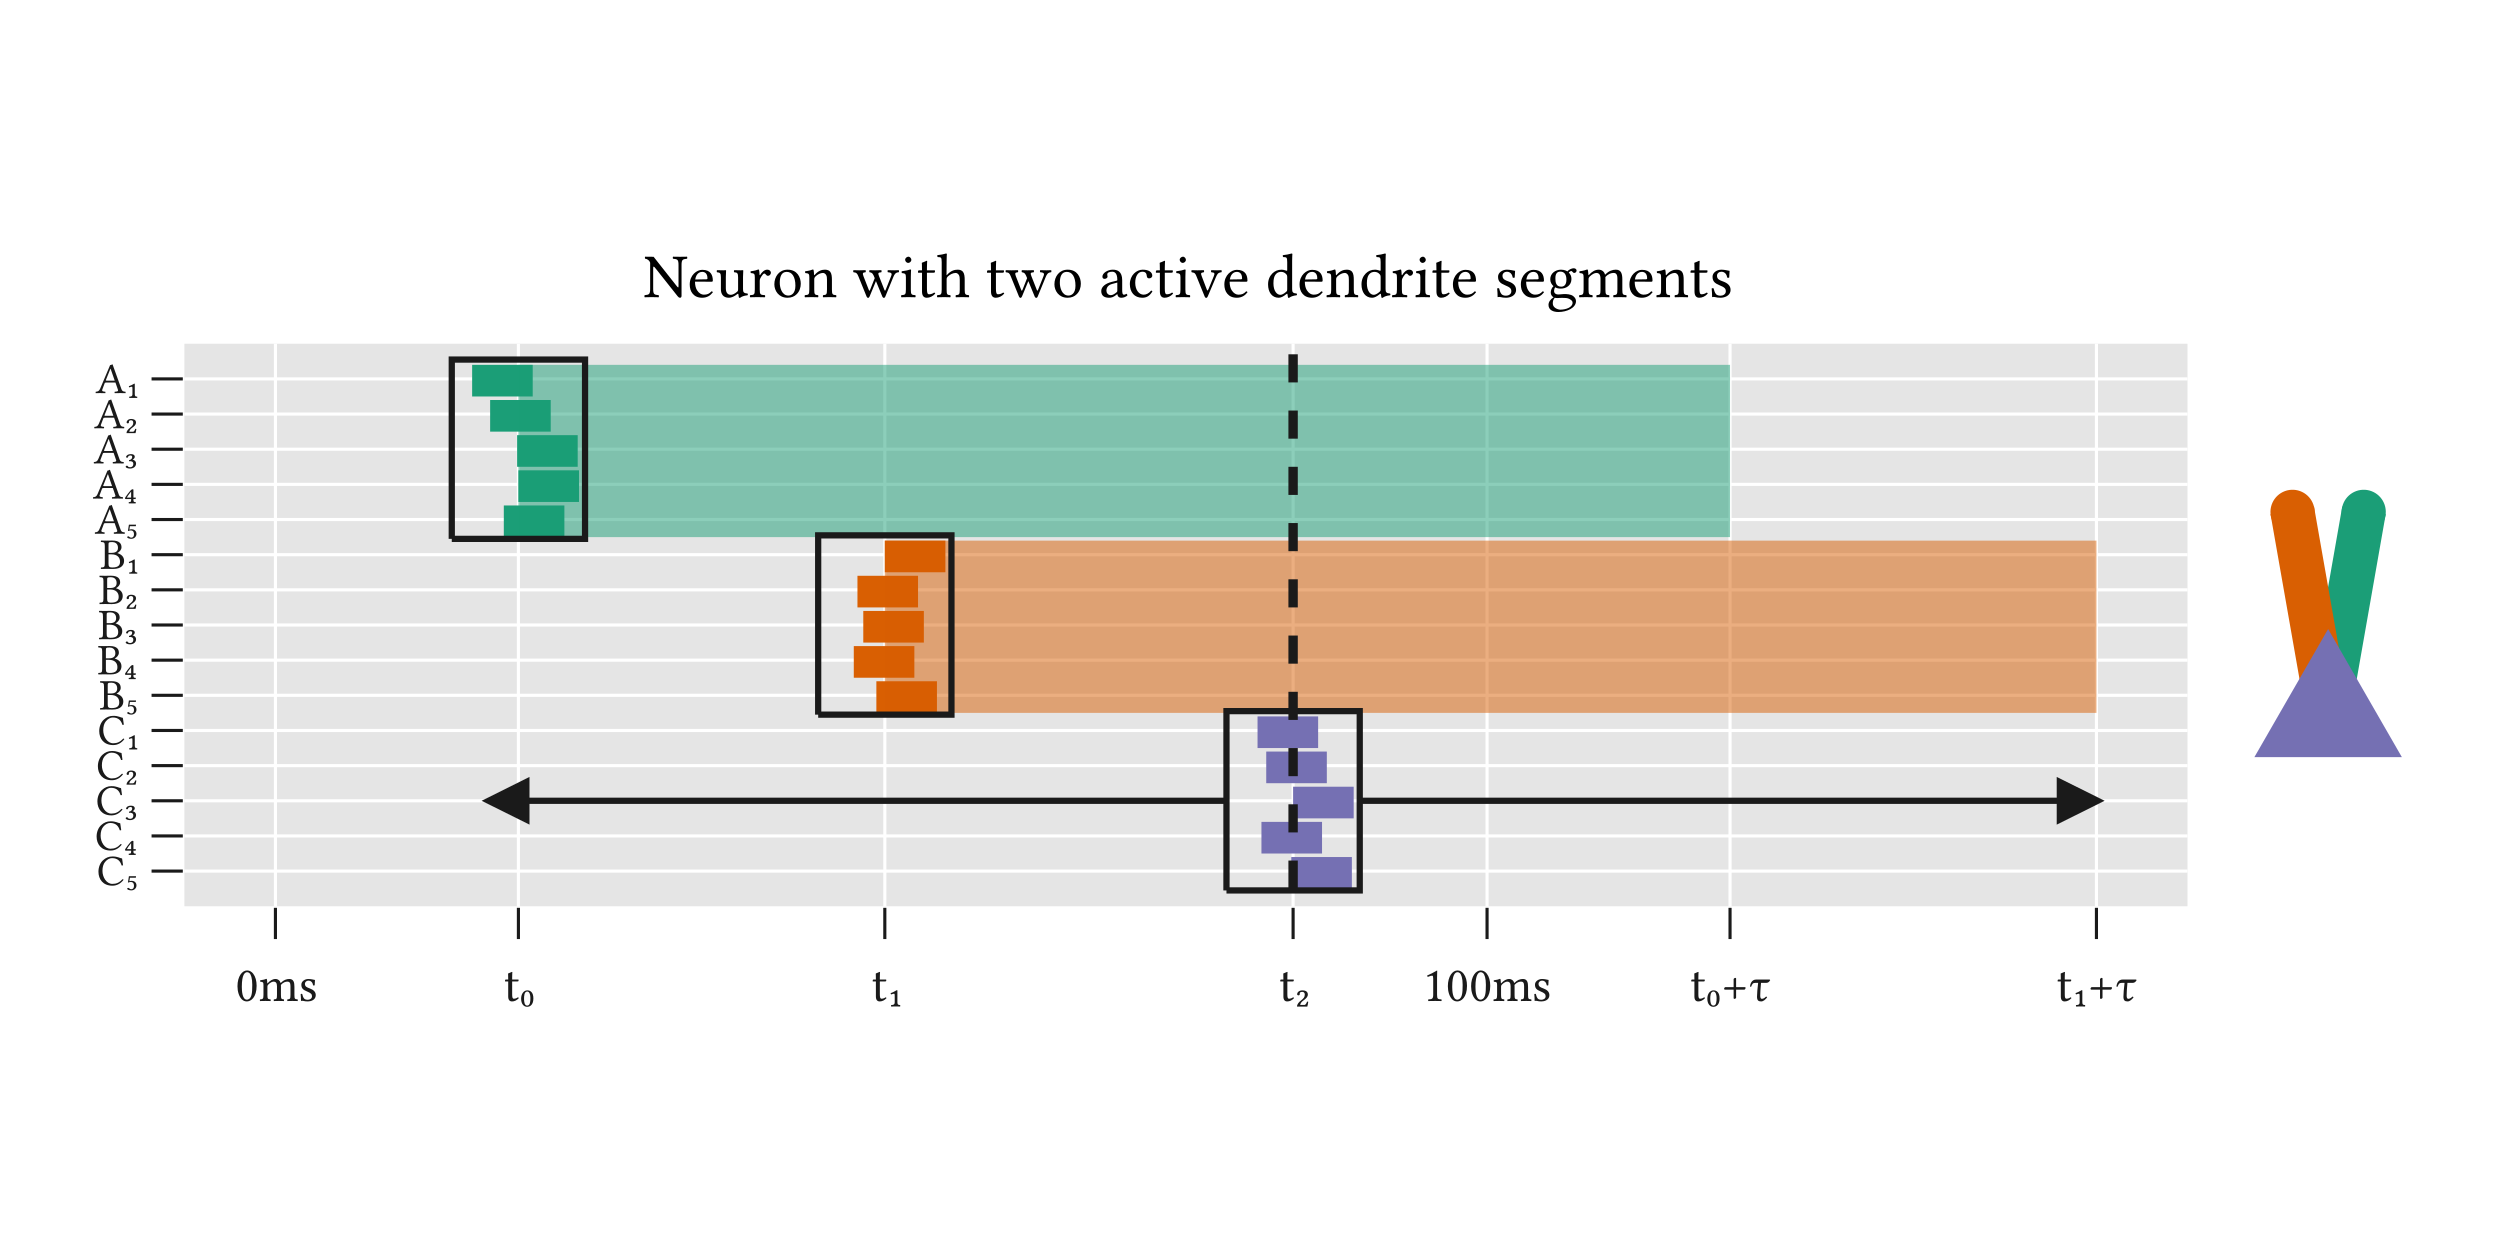 <?xml version="1.0" encoding="UTF-8"?>
<svg xmlns="http://www.w3.org/2000/svg" xmlns:xlink="http://www.w3.org/1999/xlink" width="800pt" height="400pt" viewBox="0 0 800 400" version="1.1">
<defs>
<g>
<symbol overflow="visible" id="glyph0-0">
<path style="stroke:none;" d="M 0.797 -9.641 L 3.516 -5.578 L 0.797 -1.516 Z M 1.281 -0.797 L 4 -4.859 L 6.719 -0.797 Z M 4.484 -5.578 L 7.203 -9.641 L 7.203 -1.516 Z M 4 -6.297 L 1.281 -10.359 L 6.719 -10.359 Z M 0 0 L 8 0 L 8 -11.172 L 0 -11.172 Z M 0 0 "/>
</symbol>
<symbol overflow="visible" id="glyph0-1">
<path style="stroke:none;" d="M 3.719 -9.203 C 3.984 -9.203 4.234 -9.109 4.438 -8.922 C 4.922 -8.516 5.359 -7.297 5.359 -5.156 C 5.359 -3.688 5.312 -2.672 5.094 -1.859 C 4.734 -0.547 3.953 -0.406 3.656 -0.406 C 2.172 -0.406 2.016 -3.141 2.016 -4.531 C 2.016 -8.469 2.984 -9.203 3.719 -9.203 Z M 3.641 0.156 C 4.875 0.156 6.75 -1.094 6.75 -4.844 C 6.75 -6.438 6.375 -7.797 5.656 -8.719 C 5.234 -9.266 4.578 -9.766 3.719 -9.766 C 2.125 -9.766 0.625 -7.875 0.625 -4.703 C 0.625 -2.984 1.141 -1.375 2.016 -0.516 C 2.484 -0.047 3.031 0.156 3.641 0.156 Z M 3.641 0.156 "/>
</symbol>
<symbol overflow="visible" id="glyph0-2">
<path style="stroke:none;" d="M 2.719 -5.734 C 2.688 -6.188 2.656 -6.766 2.594 -6.938 C 2.547 -7.016 2.531 -7.078 2.406 -7.078 C 1.953 -6.891 1.531 -6.75 0.438 -6.609 C 0.406 -6.516 0.438 -6.25 0.469 -6.156 C 1.328 -6.078 1.5 -6 1.5 -5.078 L 1.5 -1.953 C 1.5 -0.641 1.297 -0.562 0.422 -0.5 C 0.312 -0.406 0.312 -0.062 0.422 0.031 C 0.891 0.016 1.5 0 2.141 0 C 2.781 0 3.266 0.016 3.75 0.031 C 3.844 -0.062 3.844 -0.406 3.75 -0.5 C 2.938 -0.578 2.766 -0.641 2.766 -1.953 L 2.766 -4.578 C 2.766 -4.906 2.906 -5.109 3.047 -5.25 C 3.656 -5.859 4.266 -6.188 4.766 -6.188 C 5.375 -6.188 5.828 -5.812 5.828 -4.734 L 5.828 -1.953 C 5.828 -0.641 5.703 -0.562 4.828 -0.5 C 4.75 -0.406 4.75 -0.062 4.828 0.031 C 5.234 0.016 5.828 0 6.469 0 C 7.109 0 7.625 0.016 8.031 0.031 C 8.109 -0.062 8.109 -0.406 8.031 -0.5 C 7.234 -0.562 7.094 -0.641 7.094 -1.953 L 7.094 -4.5 C 7.094 -4.719 7.094 -4.938 7.078 -5.141 C 7.844 -5.984 8.562 -6.188 9.188 -6.188 C 9.797 -6.188 10.141 -5.844 10.141 -4.766 L 10.141 -1.953 C 10.141 -0.641 9.984 -0.562 9.156 -0.5 C 9.078 -0.406 9.078 -0.062 9.156 0.031 C 9.547 0.016 10.141 0 10.781 0 C 11.422 0 11.984 0.016 12.438 0.031 C 12.516 -0.062 12.516 -0.406 12.438 -0.5 C 11.547 -0.562 11.406 -0.641 11.406 -1.953 L 11.406 -4.484 C 11.406 -5.906 11.172 -7.031 9.766 -7.031 C 8.922 -7.031 7.953 -6.719 7.125 -5.844 C 7.078 -5.797 6.969 -5.719 6.938 -5.844 C 6.781 -6.5 6.172 -7.031 5.344 -7.031 C 4.422 -7.031 3.562 -6.469 2.906 -5.734 C 2.828 -5.625 2.719 -5.531 2.719 -5.734 Z M 2.719 -5.734 "/>
</symbol>
<symbol overflow="visible" id="glyph0-3">
<path style="stroke:none;" d="M 0.766 -2.203 C 0.828 -1.422 0.875 -0.672 0.875 0 C 1.047 -0.031 1.203 -0.047 1.281 -0.047 C 1.391 -0.047 1.484 -0.047 1.594 -0.016 C 2.031 0.094 2.469 0.156 3.062 0.156 C 3.953 0.156 5.594 -0.266 5.594 -1.859 C 5.594 -2.938 4.812 -3.578 3.734 -3.984 C 2.75 -4.344 2.125 -4.594 2.125 -5.469 C 2.125 -6.125 2.703 -6.5 3.25 -6.5 C 3.594 -6.5 4.531 -6.375 4.734 -5.016 C 4.828 -4.906 5.156 -4.922 5.25 -5.031 C 5.297 -5.594 5.328 -6.188 5.344 -6.719 C 4.844 -6.797 4.078 -7.031 3.25 -7.031 C 2.062 -7.031 0.984 -6.25 0.984 -5.234 C 0.984 -4.062 1.516 -3.562 2.75 -3.062 C 4.078 -2.516 4.391 -2.172 4.391 -1.484 C 4.391 -0.703 3.609 -0.375 3.031 -0.375 C 2.406 -0.375 2.047 -0.578 1.891 -0.75 C 1.531 -1.125 1.359 -1.828 1.266 -2.219 C 1.172 -2.312 0.859 -2.297 0.766 -2.203 Z M 0.766 -2.203 "/>
</symbol>
<symbol overflow="visible" id="glyph0-4">
<path style="stroke:none;" d="M 0.688 -6.859 C 0.469 -6.859 0.406 -6.672 0.406 -6.547 L 0.406 -6.344 C 0.406 -6.25 0.422 -6.234 0.484 -6.234 L 1.422 -6.234 L 1.422 -1.422 C 1.422 -0.281 1.922 0.156 2.656 0.156 C 3.391 0.156 4.188 -0.188 4.812 -0.891 C 4.781 -1.062 4.688 -1.156 4.531 -1.172 C 4.109 -0.844 3.625 -0.719 3.219 -0.719 C 2.781 -0.719 2.688 -1.203 2.688 -2.188 L 2.688 -6.234 L 4.359 -6.234 C 4.516 -6.234 4.734 -6.297 4.734 -6.453 L 4.734 -6.766 C 4.734 -6.828 4.688 -6.859 4.609 -6.859 L 2.688 -6.859 L 2.688 -7.484 C 2.688 -8.531 2.75 -9.172 2.75 -9.172 C 2.75 -9.266 2.703 -9.297 2.625 -9.297 C 2.547 -9.297 2.422 -9.234 2.266 -9.156 C 2.078 -9.062 1.922 -8.984 1.734 -8.922 C 1.531 -8.875 1.375 -8.812 1.375 -8.719 C 1.375 -8.531 1.422 -8.641 1.422 -6.859 Z M 0.688 -6.859 "/>
</symbol>
<symbol overflow="visible" id="glyph0-5">
<path style="stroke:none;" d="M 2.469 -3.016 C 3.234 -3.016 3.469 -1.844 3.469 -0.969 C 3.469 0.25 3.375 1.484 2.438 1.484 C 1.562 1.484 1.438 0.234 1.438 -0.656 C 1.438 -1.5 1.469 -3.016 2.469 -3.016 Z M 2.422 1.875 C 3.484 1.875 4.422 1.094 4.422 -0.812 C 4.422 -2.75 3.484 -3.391 2.469 -3.391 C 1.344 -3.391 0.5 -2.234 0.5 -0.734 C 0.5 0.906 1.312 1.875 2.422 1.875 Z M 2.422 1.875 "/>
</symbol>
<symbol overflow="visible" id="glyph0-6">
<path style="stroke:none;" d="M 2.156 -2.312 C 2.359 -2.312 2.391 -2.172 2.391 -1.656 L 2.391 0.422 C 2.391 1.234 1.891 1.281 1.25 1.312 C 1.172 1.438 1.188 1.688 1.25 1.781 C 1.734 1.766 2.203 1.766 2.781 1.766 C 3.312 1.766 3.641 1.766 4.125 1.781 C 4.188 1.656 4.188 1.438 4.125 1.312 C 3.578 1.281 3.25 1.234 3.25 0.422 L 3.25 -3.406 C 3.156 -3.484 3.047 -3.438 2.953 -3.406 C 2.25 -2.969 1.844 -2.781 1.094 -2.516 C 1.094 -2.312 1.125 -2.172 1.25 -2.078 C 1.641 -2.219 1.953 -2.312 2.156 -2.312 Z M 2.156 -2.312 "/>
</symbol>
<symbol overflow="visible" id="glyph0-7">
<path style="stroke:none;" d="M 1.172 -1.781 C 1.328 -1.781 1.547 -1.828 1.594 -2.109 C 1.609 -2.219 1.562 -2.438 1.625 -2.578 C 1.719 -2.766 1.906 -2.906 2.406 -2.906 C 2.688 -2.906 3.203 -2.797 3.203 -2.047 C 3.203 -1.188 2.812 -0.812 2.094 -0.234 C 1.328 0.359 0.719 1.031 0.719 1.797 L 4.016 1.797 C 4.141 1.375 4.234 0.859 4.312 0.281 C 4.219 0.234 4.094 0.203 3.938 0.203 C 3.766 0.656 3.531 1.281 3.047 1.281 L 1.719 1.281 C 1.859 0.75 2.094 0.312 2.766 -0.156 C 3.656 -0.797 4.188 -1.328 4.188 -2.062 C 4.188 -3.094 3.266 -3.391 2.469 -3.391 C 1.203 -3.391 0.75 -2.578 0.75 -2.156 C 0.75 -1.953 0.969 -1.781 1.172 -1.781 Z M 1.172 -1.781 "/>
</symbol>
<symbol overflow="visible" id="glyph0-8">
<path style="stroke:none;" d="M 4.609 -1.953 L 4.609 -7.5 C 4.609 -8.469 4.625 -9.438 4.656 -9.641 C 4.656 -9.719 4.609 -9.734 4.562 -9.734 C 3.656 -9.172 2.828 -8.781 1.422 -8.125 C 1.438 -7.938 1.516 -7.797 1.656 -7.703 C 2.391 -8 2.75 -8.094 3.062 -8.094 C 3.312 -8.094 3.375 -7.719 3.375 -7.172 L 3.375 -1.953 C 3.375 -0.625 2.938 -0.547 1.828 -0.5 C 1.734 -0.406 1.734 -0.062 1.828 0.031 C 2.609 0.016 3.172 0 4.047 0 C 4.797 0 5.203 0.016 6 0.031 C 6.094 -0.062 6.094 -0.406 6 -0.5 C 4.875 -0.547 4.609 -0.625 4.609 -1.953 Z M 4.609 -1.953 "/>
</symbol>
<symbol overflow="visible" id="glyph0-9">
<path style="stroke:none;" d="M 4 -6.953 L 4 -4.422 L 1.359 -4.422 C 1.172 -4.422 0.953 -4.109 0.953 -3.875 C 0.953 -3.75 1.062 -3.609 1.203 -3.609 L 4 -3.609 L 4 -0.891 C 4 -0.75 4.125 -0.656 4.25 -0.656 C 4.5 -0.656 4.797 -0.859 4.797 -1.062 L 4.797 -3.609 L 7.406 -3.609 C 7.609 -3.609 7.844 -3.984 7.844 -4.141 C 7.844 -4.266 7.781 -4.422 7.609 -4.422 L 4.797 -4.422 L 4.797 -7.172 C 4.797 -7.328 4.656 -7.391 4.531 -7.391 C 4.375 -7.391 4 -7.172 4 -6.953 Z M 4 -6.953 "/>
</symbol>
<symbol overflow="visible" id="glyph0-10">
<path style="stroke:none;" d="M 2.469 -6.859 C 0.969 -6.859 0.547 -5.5 0.438 -4.656 C 0.5 -4.562 0.641 -4.531 0.797 -4.531 C 1.172 -5.5 1.359 -5.781 2.141 -5.781 L 3.047 -5.781 C 2.828 -4.047 2.688 -2.219 2.688 -1.359 C 2.688 -0.188 3.141 0.156 4.016 0.156 C 4.719 0.156 5.375 -0.438 5.922 -1.141 C 5.859 -1.281 5.75 -1.359 5.609 -1.422 C 4.953 -0.75 4.5 -0.688 4.219 -0.688 C 3.891 -0.688 3.719 -1.016 3.719 -1.734 C 3.719 -2.609 3.812 -4.016 3.969 -5.781 L 5.594 -5.781 C 6.25 -5.781 6.625 -6.125 6.906 -6.672 L 6.734 -6.859 Z M 2.469 -6.859 "/>
</symbol>
<symbol overflow="visible" id="glyph1-0">
<path style="stroke:none;" d="M 0.703 -8.438 L 3.078 -4.891 L 0.703 -1.328 Z M 1.125 -0.703 L 3.5 -4.25 L 5.875 -0.703 Z M 3.922 -4.891 L 6.297 -8.438 L 6.297 -1.328 Z M 3.5 -5.516 L 1.125 -9.062 L 5.875 -9.062 Z M 0 0 L 7 0 L 7 -9.766 L 0 -9.766 Z M 0 0 "/>
</symbol>
<symbol overflow="visible" id="glyph1-1">
<path style="stroke:none;" d="M 5 0.141 C 6.359 0.141 7.609 -0.5 8.547 -1.75 C 8.484 -1.875 8.391 -1.953 8.234 -1.953 C 7.234 -0.875 6.281 -0.438 4.984 -0.438 C 3.094 -0.438 1.797 -2.562 1.797 -4.609 C 1.797 -5.812 2.094 -6.812 2.625 -7.453 C 3.312 -8.297 4.125 -8.688 4.859 -8.688 C 6.797 -8.688 7.562 -7.547 7.922 -6.344 C 8.094 -6.281 8.219 -6.328 8.391 -6.406 C 8.312 -7.141 8.219 -7.812 8.078 -8.578 C 7.359 -8.656 6.734 -9.219 5.016 -9.219 C 3.828 -9.219 2.828 -8.781 2 -8.016 C 1.062 -7.172 0.516 -5.797 0.516 -4.344 C 0.516 -1.906 1.984 0.141 5 0.141 Z M 5 0.141 "/>
</symbol>
<symbol overflow="visible" id="glyph1-2">
<path style="stroke:none;" d="M 2.844 0.203 C 2.844 0.766 2.609 1.266 1.969 1.266 C 1.672 1.266 1.516 1.156 1.391 1.031 C 1.281 0.922 1.156 0.828 0.984 0.828 C 0.844 0.828 0.672 0.938 0.672 1.125 C 0.672 1.453 1.516 1.641 1.984 1.641 C 2.953 1.641 3.641 0.891 3.641 0.062 C 3.641 -0.703 3.141 -1.422 2.047 -1.422 C 1.844 -1.422 1.5 -1.359 1.375 -1.281 L 1.547 -2.406 L 3.438 -2.406 L 3.438 -2.422 L 3.5 -2.891 L 1.219 -2.891 L 0.906 -0.891 L 1 -0.859 C 1.188 -0.953 1.484 -1.047 1.797 -1.047 C 2.797 -1.047 2.844 -0.219 2.844 0.203 Z M 2.844 0.203 "/>
</symbol>
<symbol overflow="visible" id="glyph1-3">
<path style="stroke:none;" d="M 2.516 -2.25 L 2.516 -0.312 L 1.141 -0.312 C 1.234 -0.547 1.953 -1.578 2.516 -2.25 Z M 2.516 0.5 C 2.516 1.078 2.344 1.125 1.781 1.141 C 1.703 1.266 1.719 1.469 1.781 1.547 C 2.203 1.547 2.359 1.547 2.875 1.547 C 3.281 1.547 3.547 1.547 3.969 1.547 C 4.016 1.453 4.016 1.266 3.969 1.141 C 3.484 1.125 3.25 1.078 3.25 0.5 L 3.25 0.172 L 3.953 0.172 L 4.031 -0.312 L 3.25 -0.312 L 3.25 -2.828 C 3.25 -2.938 3.062 -2.969 2.984 -2.969 C 2.938 -2.969 2.797 -2.953 2.781 -2.938 C 2.578 -2.812 2.406 -2.656 2.281 -2.516 C 1.797 -1.953 1.188 -1.203 0.719 -0.469 C 0.672 -0.375 0.625 -0.312 0.594 -0.219 C 0.547 -0.109 0.469 0.172 0.859 0.172 L 2.516 0.172 Z M 2.516 0.5 "/>
</symbol>
<symbol overflow="visible" id="glyph1-4">
<path style="stroke:none;" d="M 2.609 -2.078 C 2.609 -1.5 2.219 -1.141 1.609 -1.047 C 1.562 -0.906 1.547 -0.75 1.641 -0.672 C 1.75 -0.688 1.812 -0.703 1.922 -0.703 C 2.25 -0.703 2.969 -0.641 2.969 0.156 C 2.969 1.047 2.359 1.234 1.953 1.234 C 1.5 1.234 1.375 1.141 1.297 0.984 C 1.219 0.812 1.078 0.734 0.875 0.734 C 0.703 0.734 0.531 0.875 0.531 1.062 C 0.531 1.5 1.516 1.656 1.891 1.656 C 3.016 1.656 3.844 1.016 3.844 0.047 C 3.844 -0.766 3.172 -1.141 2.719 -1.188 C 3.125 -1.406 3.438 -1.734 3.438 -2.141 C 3.438 -2.656 2.969 -2.969 2.234 -2.969 C 1.016 -2.969 0.641 -2.297 0.641 -2.062 C 0.641 -2.016 0.703 -1.812 0.969 -1.812 C 1.281 -1.812 1.281 -2.062 1.344 -2.219 C 1.438 -2.438 1.828 -2.547 2.078 -2.547 C 2.297 -2.547 2.609 -2.438 2.609 -2.078 Z M 2.609 -2.078 "/>
</symbol>
<symbol overflow="visible" id="glyph1-5">
<path style="stroke:none;" d="M 1.016 -1.547 C 1.156 -1.547 1.359 -1.594 1.406 -1.844 C 1.406 -1.953 1.375 -2.125 1.422 -2.25 C 1.5 -2.422 1.672 -2.547 2.094 -2.547 C 2.359 -2.547 2.797 -2.453 2.797 -1.797 C 2.797 -1.031 2.469 -0.719 1.828 -0.203 C 1.156 0.312 0.625 0.891 0.625 1.562 L 3.516 1.562 C 3.625 1.203 3.703 0.75 3.781 0.25 C 3.703 0.203 3.578 0.188 3.438 0.188 C 3.297 0.578 3.094 1.125 2.656 1.125 L 1.5 1.125 C 1.625 0.656 1.828 0.281 2.422 -0.141 C 3.203 -0.703 3.672 -1.156 3.672 -1.812 C 3.672 -2.703 2.859 -2.969 2.156 -2.969 C 1.047 -2.969 0.656 -2.25 0.656 -1.891 C 0.656 -1.703 0.859 -1.547 1.016 -1.547 Z M 1.016 -1.547 "/>
</symbol>
<symbol overflow="visible" id="glyph1-6">
<path style="stroke:none;" d="M 1.891 -2.031 C 2.062 -2.031 2.094 -1.906 2.094 -1.453 L 2.094 0.359 C 2.094 1.078 1.656 1.125 1.094 1.141 C 1.016 1.266 1.031 1.469 1.094 1.547 C 1.516 1.547 1.938 1.547 2.438 1.547 C 2.891 1.547 3.188 1.547 3.609 1.547 C 3.672 1.453 3.672 1.266 3.609 1.141 C 3.141 1.125 2.844 1.078 2.844 0.359 L 2.844 -2.984 C 2.766 -3.047 2.656 -3.016 2.594 -2.984 C 1.969 -2.609 1.609 -2.438 0.953 -2.203 C 0.953 -2.031 0.984 -1.906 1.094 -1.812 C 1.438 -1.953 1.703 -2.031 1.891 -2.031 Z M 1.891 -2.031 "/>
</symbol>
<symbol overflow="visible" id="glyph1-7">
<path style="stroke:none;" d="M 2.672 -7.703 C 2.672 -8.438 2.672 -8.578 3.891 -8.578 C 4.672 -8.578 5.703 -8.156 5.703 -6.734 C 5.703 -5.547 4.875 -5.125 3.703 -5.125 L 2.672 -5.125 Z M 2.672 -4.641 L 3.641 -4.641 C 5.562 -4.641 6.359 -3.562 6.359 -2.312 C 6.359 -1.281 5.969 -0.438 3.844 -0.438 C 2.859 -0.438 2.672 -0.797 2.672 -1.656 Z M 2.078 -9.031 C 1.562 -9.031 0.812 -9.047 0.266 -9.062 C 0.188 -8.969 0.188 -8.688 0.266 -8.594 C 1.25 -8.547 1.484 -8.484 1.484 -7.328 L 1.484 -1.703 C 1.484 -0.547 1.25 -0.469 0.266 -0.438 C 0.188 -0.344 0.188 -0.062 0.266 0.031 C 0.812 0.016 1.547 0 2.094 0 C 2.578 0 2.953 0.031 4.125 0.031 C 6.922 0.031 7.656 -1.375 7.656 -2.578 C 7.656 -3.922 6.719 -4.688 5.5 -5.047 L 5.5 -5.062 C 6.203 -5.422 6.828 -6.125 6.828 -6.906 C 6.828 -7.844 6.422 -9.062 3.828 -9.062 C 3.328 -9.062 2.578 -9.031 2.078 -9.031 Z M 2.078 -9.031 "/>
</symbol>
<symbol overflow="visible" id="glyph1-8">
<path style="stroke:none;" d="M 3.688 -3.969 C 3.375 -3.969 3.281 -4 3.312 -4.141 L 4.766 -7.766 L 4.844 -7.766 L 6.156 -3.969 Z M 2.172 -1.109 L 2.938 -3.141 C 3.016 -3.312 3.094 -3.375 3.438 -3.375 L 6.391 -3.375 L 7.203 -1.016 C 7.344 -0.516 6.812 -0.469 6.156 -0.438 C 6.078 -0.344 6.078 -0.062 6.156 0.031 C 6.672 0.016 7.453 0 8 0 C 8.562 0 9.094 0.016 9.594 0.031 C 9.672 -0.062 9.672 -0.344 9.594 -0.438 C 9.047 -0.469 8.562 -0.516 8.328 -1.203 L 5.453 -9.219 C 5.234 -9.094 4.859 -8.938 4.672 -8.938 L 1.5 -1.422 C 1.141 -0.562 0.703 -0.469 0.094 -0.438 C 0.016 -0.344 0.016 -0.062 0.094 0.031 C 0.469 0.016 0.906 0 1.344 0 C 1.922 0 2.625 0.016 3.141 0.031 C 3.219 -0.062 3.219 -0.344 3.141 -0.438 C 2.609 -0.469 1.953 -0.516 2.172 -1.109 Z M 2.172 -1.109 "/>
</symbol>
<symbol overflow="visible" id="glyph2-0">
<path style="stroke:none;" d="M 1 -12.062 L 4.406 -6.984 L 1 -1.906 Z M 1.594 -1 L 5 -6.078 L 8.406 -1 Z M 5.594 -6.984 L 9 -12.062 L 9 -1.906 Z M 5 -7.875 L 1.594 -12.938 L 8.406 -12.938 Z M 0 0 L 10 0 L 10 -13.953 L 0 -13.953 Z M 0 0 "/>
</symbol>
<symbol overflow="visible" id="glyph2-1">
<path style="stroke:none;" d="M 11.125 -10.234 L 11.125 -3.703 C 11.125 -3.312 11.125 -3.094 10.984 -3.094 C 10.906 -3.094 10.594 -3.453 10.016 -4.203 L 3.156 -12.906 L 0.453 -12.938 C 0.344 -12.812 0.344 -12.406 0.453 -12.281 C 1.312 -12.219 1.922 -11.516 2.047 -11 L 2.047 -2.656 C 2.047 -0.875 1.703 -0.766 0.297 -0.625 C 0.188 -0.5 0.188 -0.078 0.297 0.047 C 1.156 0.016 2.062 0 2.547 0 C 3 0 3.922 0.016 4.766 0.047 C 4.875 -0.078 4.875 -0.5 4.766 -0.625 C 3.359 -0.766 3.016 -0.844 3.016 -2.656 L 3.016 -8.781 C 3.016 -9.453 3.016 -9.766 3.188 -9.766 C 3.297 -9.766 3.516 -9.547 3.859 -9.094 L 10.844 -0.281 C 11.062 0.016 11.312 0.203 11.641 0.203 C 11.922 0.203 12.094 -0.047 12.094 -0.422 L 12.094 -10.234 C 12.094 -12.016 12.438 -12.141 13.844 -12.281 C 13.953 -12.406 13.953 -12.812 13.844 -12.938 C 13.016 -12.922 12.062 -12.906 11.594 -12.906 C 11.156 -12.906 10.266 -12.922 9.375 -12.938 C 9.266 -12.812 9.266 -12.406 9.375 -12.281 C 10.781 -12.141 11.125 -12.062 11.125 -10.234 Z M 11.125 -10.234 "/>
</symbol>
<symbol overflow="visible" id="glyph2-2">
<path style="stroke:none;" d="M 2.484 -5.641 C 2.859 -7.906 4.266 -8.078 4.734 -8.078 C 5.5 -8.078 6.406 -7.656 6.406 -5.984 C 6.406 -5.797 6.312 -5.703 6.094 -5.703 Z M 7.719 -1.859 C 6.984 -1.094 6.406 -0.781 5.234 -0.781 C 4.516 -0.781 3.688 -1.203 3.062 -2.219 C 2.656 -2.875 2.422 -3.797 2.422 -4.953 L 7.734 -4.922 C 7.984 -4.922 8.125 -5.047 8.125 -5.266 C 8.125 -6.938 7.516 -8.734 4.734 -8.734 C 3 -8.734 0.734 -7.078 0.734 -4.047 C 0.734 -2.922 1.016 -1.844 1.688 -1.078 C 2.359 -0.281 3.297 0.203 4.734 0.203 C 6.266 0.203 7.344 -0.5 8.141 -1.547 C 8.078 -1.734 7.953 -1.844 7.719 -1.859 Z M 7.719 -1.859 "/>
</symbol>
<symbol overflow="visible" id="glyph2-3">
<path style="stroke:none;" d="M 4.344 0.203 C 5.125 0.203 6.062 -0.203 7.047 -1 C 7.141 -1.078 7.312 -1.125 7.344 -0.984 C 7.375 -0.453 7.562 0.203 7.562 0.203 C 7.719 0.266 7.797 0.266 7.938 0.203 C 8.375 -0.156 9.078 -0.453 10.297 -0.594 C 10.422 -0.719 10.422 -1.016 10.297 -1.141 C 9.016 -1.234 8.844 -1.625 8.844 -2.594 L 8.844 -6.438 C 8.844 -7.047 8.922 -8.5 8.922 -8.5 C 8.922 -8.562 8.859 -8.625 8.766 -8.625 C 8.656 -8.594 8.359 -8.578 8.062 -8.578 C 7.422 -8.578 6.703 -8.594 6.016 -8.625 C 5.906 -8.5 5.906 -8.078 6.016 -7.953 C 7 -7.906 7.266 -7.656 7.266 -6.344 L 7.266 -2.484 C 7.266 -2.094 7.219 -1.938 6.938 -1.703 C 6.203 -1.062 5.438 -0.734 4.938 -0.734 C 4.344 -0.734 3.344 -1.016 3.344 -2.797 L 3.344 -6.438 C 3.344 -7.047 3.422 -8.5 3.422 -8.5 C 3.422 -8.562 3.359 -8.625 3.266 -8.625 C 3.156 -8.594 2.859 -8.578 2.562 -8.578 C 1.922 -8.578 1.203 -8.594 0.516 -8.625 C 0.406 -8.5 0.406 -8.078 0.516 -7.953 C 1.484 -7.875 1.766 -7.656 1.766 -6.359 L 1.766 -2.516 C 1.766 -1.141 2.359 0.203 4.344 0.203 Z M 4.344 0.203 "/>
</symbol>
<symbol overflow="visible" id="glyph2-4">
<path style="stroke:none;" d="M 3.516 -7.156 C 3.484 -7.953 3.438 -8.453 3.359 -8.688 C 3.297 -8.766 3.281 -8.844 3.125 -8.844 C 2.562 -8.625 2.047 -8.438 0.656 -8.266 C 0.625 -8.141 0.656 -7.812 0.703 -7.703 C 1.781 -7.594 2 -7.5 2 -6.344 L 2 -2.438 C 2 -0.781 1.766 -0.703 0.516 -0.625 C 0.406 -0.5 0.406 -0.078 0.516 0.047 C 1.219 0.016 2 0 2.797 0 C 3.594 0 4.516 0.016 5.219 0.047 C 5.344 -0.078 5.344 -0.5 5.219 -0.625 C 3.812 -0.719 3.578 -0.781 3.578 -2.438 L 3.578 -5.219 C 3.578 -5.734 3.812 -6.203 4.062 -6.562 C 4.281 -6.875 4.734 -7.547 4.984 -7.547 C 5.156 -7.547 5.344 -7.484 5.484 -7.281 C 5.641 -7.078 5.859 -6.812 6.219 -6.812 C 6.703 -6.812 7.156 -7.312 7.156 -7.812 C 7.156 -8.203 6.797 -8.781 5.953 -8.781 C 5.016 -8.781 4.203 -7.906 3.734 -7.125 C 3.625 -6.906 3.516 -7.062 3.516 -7.156 Z M 3.516 -7.156 "/>
</symbol>
<symbol overflow="visible" id="glyph2-5">
<path style="stroke:none;" d="M 0.812 -4.094 C 0.812 -2.062 2.188 0.203 5.016 0.203 C 6.297 0.203 7.266 -0.234 7.938 -0.922 C 8.844 -1.781 9.266 -3.047 9.266 -4.281 C 9.266 -6.359 8.125 -8.781 5.062 -8.781 C 3.734 -8.781 2.641 -8.234 1.922 -7.375 C 1.203 -6.516 0.812 -5.359 0.812 -4.094 Z M 4.766 -8.078 C 6.484 -8.078 7.547 -6.516 7.547 -3.641 C 7.547 -1.125 6.234 -0.5 5.297 -0.5 C 3.219 -0.5 2.547 -3.016 2.547 -4.562 C 2.547 -6.297 2.953 -8.078 4.766 -8.078 Z M 4.766 -8.078 "/>
</symbol>
<symbol overflow="visible" id="glyph2-6">
<path style="stroke:none;" d="M 3.688 -7.156 C 3.547 -7.016 3.438 -6.953 3.438 -7.156 C 3.422 -7.703 3.359 -8.453 3.281 -8.688 C 3.219 -8.766 3.203 -8.844 3.047 -8.844 C 2.484 -8.625 1.953 -8.438 0.578 -8.266 C 0.547 -8.141 0.578 -7.812 0.625 -7.703 C 1.703 -7.594 1.922 -7.5 1.922 -6.344 L 1.922 -2.438 C 1.922 -0.797 1.719 -0.719 0.516 -0.625 C 0.406 -0.5 0.406 -0.078 0.516 0.047 C 1.125 0.016 1.922 0 2.719 0 C 3.516 0 4.125 0.016 4.719 0.047 C 4.844 -0.078 4.844 -0.5 4.719 -0.625 C 3.703 -0.719 3.5 -0.797 3.5 -2.438 L 3.5 -5.719 C 3.5 -6.141 3.688 -6.375 3.844 -6.562 C 4.594 -7.297 5.5 -7.734 6.281 -7.734 C 6.688 -7.734 7.094 -7.484 7.344 -7.016 C 7.547 -6.625 7.578 -6.078 7.578 -5.484 L 7.578 -2.438 C 7.578 -0.797 7.375 -0.719 6.344 -0.625 C 6.234 -0.5 6.234 -0.078 6.344 0.047 C 6.938 0.016 7.578 0 8.375 0 C 9.188 0 9.906 0.016 10.5 0.047 C 10.594 -0.078 10.594 -0.5 10.5 -0.625 C 9.375 -0.719 9.156 -0.797 9.156 -2.438 L 9.156 -5.422 C 9.156 -6.516 9.078 -7.484 8.625 -8.094 C 8.281 -8.547 7.656 -8.781 6.953 -8.781 C 5.984 -8.781 4.859 -8.516 3.688 -7.156 Z M 3.688 -7.156 "/>
</symbol>
<symbol overflow="visible" id="glyph2-7">
<path style="stroke:none;" d=""/>
</symbol>
<symbol overflow="visible" id="glyph2-8">
<path style="stroke:none;" d="M 4.062 -7.953 C 4.188 -8.078 4.188 -8.5 4.062 -8.625 C 3.453 -8.594 2.766 -8.578 2.047 -8.578 C 1.281 -8.578 0.734 -8.594 0.219 -8.625 C 0.094 -8.5 0.094 -8.078 0.219 -7.953 C 1.156 -7.859 1.375 -7.656 1.797 -6.625 L 4.422 -0.156 C 4.547 0.125 4.703 0.234 4.906 0.234 C 5.078 0.234 5.234 0.125 5.375 -0.203 L 7.406 -5.125 L 9.453 -0.156 C 9.578 0.125 9.734 0.234 9.938 0.234 C 10.125 0.234 10.281 0.125 10.406 -0.188 L 13 -6.516 C 13.344 -7.312 13.688 -7.906 14.703 -7.953 C 14.812 -8.078 14.812 -8.5 14.703 -8.625 C 14.297 -8.594 13.859 -8.578 13.266 -8.578 C 12.656 -8.578 11.812 -8.594 11.219 -8.625 C 11.094 -8.5 11.094 -8.078 11.219 -7.953 C 12.719 -7.875 12.5 -7.297 12.219 -6.594 L 10.562 -2.438 C 10.359 -1.938 10.281 -1.938 10.094 -2.359 L 8.375 -6.734 C 8.016 -7.688 8.062 -7.875 9.125 -7.953 C 9.234 -8.078 9.234 -8.5 9.125 -8.625 C 8.516 -8.594 7.719 -8.578 7.125 -8.578 C 6.625 -8.578 5.953 -8.594 5.359 -8.625 C 5.234 -8.5 5.234 -8.078 5.359 -7.953 C 6.297 -7.859 6.516 -7.281 6.875 -6.406 L 7.016 -6.078 L 5.625 -2.547 C 5.359 -1.875 5.297 -1.844 5.047 -2.5 L 3.438 -6.625 C 3.078 -7.578 3.094 -7.906 4.062 -7.953 Z M 4.062 -7.953 "/>
</symbol>
<symbol overflow="visible" id="glyph2-9">
<path style="stroke:none;" d="M 1.797 -11.984 C 1.797 -11.453 2.281 -10.938 2.766 -10.938 C 3.312 -10.938 3.797 -11.453 3.797 -11.906 C 3.797 -12.375 3.375 -12.938 2.844 -12.938 C 2.359 -12.938 1.797 -12.453 1.797 -11.984 Z M 3.625 -2.438 L 3.625 -6.422 C 3.625 -7.422 3.703 -8.703 3.703 -8.703 C 3.703 -8.781 3.594 -8.844 3.438 -8.844 C 2.859 -8.625 2.078 -8.438 0.703 -8.266 C 0.656 -8.141 0.703 -7.812 0.734 -7.703 C 1.812 -7.578 2.047 -7.484 2.047 -6.344 L 2.047 -2.438 C 2.047 -0.781 1.812 -0.719 0.594 -0.625 C 0.484 -0.5 0.484 -0.078 0.594 0.047 C 1.266 0.016 2.047 0 2.844 0 C 3.641 0 4.406 0.016 5.062 0.047 C 5.188 -0.078 5.188 -0.5 5.062 -0.625 C 3.844 -0.703 3.625 -0.781 3.625 -2.438 Z M 3.625 -2.438 "/>
</symbol>
<symbol overflow="visible" id="glyph2-10">
<path style="stroke:none;" d="M 0.859 -8.578 C 0.578 -8.578 0.5 -8.344 0.5 -8.188 L 0.5 -7.922 C 0.5 -7.812 0.516 -7.797 0.594 -7.797 L 1.781 -7.797 L 1.781 -1.781 C 1.781 -0.359 2.406 0.203 3.312 0.203 C 4.234 0.203 5.234 -0.234 6.016 -1.125 C 5.984 -1.312 5.859 -1.438 5.656 -1.453 C 5.141 -1.062 4.547 -0.906 4.016 -0.906 C 3.484 -0.906 3.359 -1.5 3.359 -2.734 L 3.359 -7.797 L 5.438 -7.797 C 5.641 -7.797 5.922 -7.875 5.922 -8.062 L 5.922 -8.453 C 5.922 -8.547 5.859 -8.578 5.766 -8.578 L 3.359 -8.578 L 3.359 -9.359 C 3.359 -10.656 3.438 -11.453 3.438 -11.453 C 3.438 -11.578 3.375 -11.625 3.281 -11.625 C 3.188 -11.625 3.016 -11.547 2.844 -11.438 C 2.594 -11.312 2.406 -11.234 2.156 -11.156 C 1.922 -11.094 1.719 -11.016 1.719 -10.906 C 1.719 -10.656 1.781 -10.797 1.781 -8.578 Z M 0.859 -8.578 "/>
</symbol>
<symbol overflow="visible" id="glyph2-11">
<path style="stroke:none;" d="M 3.344 -5.703 C 3.344 -6.141 3.516 -6.375 3.688 -6.562 C 4.438 -7.297 5.438 -7.734 6.234 -7.734 C 6.641 -7.734 7.062 -7.453 7.297 -7.016 C 7.5 -6.625 7.547 -6.078 7.547 -5.484 L 7.547 -2.438 C 7.547 -0.797 7.344 -0.719 6.297 -0.625 C 6.203 -0.5 6.203 -0.078 6.297 0.047 C 6.859 0.016 7.547 0 8.344 0 C 9.141 0 9.797 0.016 10.453 0.047 C 10.562 -0.078 10.562 -0.5 10.453 -0.625 C 9.344 -0.719 9.125 -0.797 9.125 -2.438 L 9.125 -5.422 C 9.125 -6.516 9.047 -7.484 8.578 -8.094 C 8.234 -8.547 7.625 -8.781 6.922 -8.781 C 5.922 -8.781 4.734 -8.516 3.516 -7.156 C 3.438 -7.078 3.312 -6.875 3.312 -7.156 L 3.344 -11.656 C 3.344 -12.953 3.422 -13.766 3.422 -13.766 C 3.422 -13.906 3.344 -13.953 3.156 -13.953 C 2.656 -13.766 1.156 -13.484 0.359 -13.422 C 0.312 -13.266 0.359 -12.938 0.484 -12.812 C 1.516 -12.766 1.766 -12.859 1.766 -11.188 L 1.766 -2.438 C 1.766 -0.781 1.516 -0.703 0.359 -0.625 C 0.234 -0.5 0.234 -0.078 0.359 0.047 C 1.016 0.016 1.766 0 2.562 0 C 3.312 0 3.953 0.016 4.516 0.047 C 4.641 -0.078 4.641 -0.5 4.516 -0.625 C 3.516 -0.703 3.344 -0.781 3.344 -2.438 Z M 3.344 -5.703 "/>
</symbol>
<symbol overflow="visible" id="glyph2-12">
<path style="stroke:none;" d="M 5.859 -4.656 L 5.859 -2.016 C 5.859 -1.766 5.734 -1.625 5.578 -1.5 C 5.062 -1.078 4.375 -0.625 3.812 -0.625 C 2.812 -0.625 2.375 -1.422 2.375 -2.047 C 2.375 -2.938 2.797 -3.859 4.281 -4.234 Z M 5.859 -0.953 C 5.984 -0.344 6.188 0.203 7.203 0.203 C 7.953 0.203 8.688 -0.141 9.094 -0.547 C 9.062 -0.781 8.984 -0.938 8.766 -1.078 C 8.594 -0.938 8.266 -0.766 8.016 -0.766 C 7.438 -0.766 7.422 -1.547 7.422 -2.453 L 7.422 -5.406 C 7.422 -8.234 5.859 -8.781 4.406 -8.781 C 2.766 -8.781 1.094 -7.703 1.094 -6.562 C 1.094 -6.078 1.344 -5.844 1.797 -5.844 C 2.375 -5.844 2.734 -6.266 2.734 -6.516 C 2.734 -6.656 2.719 -6.797 2.688 -6.875 C 2.656 -6.938 2.641 -7.062 2.641 -7.281 C 2.641 -7.906 3.484 -8.125 4.234 -8.125 C 4.922 -8.125 5.859 -7.781 5.859 -5.516 C 5.859 -5.375 5.797 -5.297 5.734 -5.281 L 4.016 -4.859 C 2.094 -4.375 0.719 -3.312 0.719 -1.953 C 0.719 -0.312 1.844 0.203 3.234 0.203 C 3.922 0.203 4.547 0.047 5.422 -0.641 L 5.812 -0.953 Z M 5.859 -0.953 "/>
</symbol>
<symbol overflow="visible" id="glyph2-13">
<path style="stroke:none;" d="M 7.953 -1.812 C 7.875 -2 7.719 -2.078 7.547 -2.094 C 6.859 -1.219 6 -0.781 5.141 -0.781 C 3.688 -0.781 2.453 -2.266 2.453 -4.594 C 2.453 -6.797 3.422 -8.125 4.734 -8.125 C 5.922 -8.125 6.078 -7.422 6.156 -6.719 C 6.219 -6.188 6.5 -6 6.922 -6 C 7.344 -6 7.906 -6.266 7.906 -6.875 C 7.906 -7.984 6.766 -8.781 4.844 -8.781 C 2.859 -8.781 0.734 -7 0.734 -4.156 C 0.734 -1.578 2.188 0.203 4.703 0.203 C 5.906 0.203 6.953 -0.188 7.953 -1.812 Z M 7.953 -1.812 "/>
</symbol>
<symbol overflow="visible" id="glyph2-14">
<path style="stroke:none;" d="M 6.5 -7.953 C 7.578 -7.875 7.688 -7.625 7.266 -6.625 L 5.656 -2.703 C 5.312 -1.906 5.219 -1.922 4.922 -2.766 L 3.453 -6.625 C 3.125 -7.578 3.016 -7.812 4.094 -7.953 C 4.219 -8.078 4.219 -8.5 4.094 -8.625 C 3.438 -8.594 2.734 -8.578 2.078 -8.578 C 1.422 -8.578 0.812 -8.594 0.219 -8.625 C 0.094 -8.5 0.094 -8.078 0.219 -7.953 C 1.281 -7.812 1.422 -7.5 1.812 -6.5 L 4.375 -0.188 C 4.5 0.125 4.625 0.234 4.875 0.234 C 5.078 0.234 5.203 0.125 5.359 -0.219 L 8.016 -6.484 C 8.406 -7.344 8.625 -7.859 9.734 -7.953 C 9.859 -8.078 9.859 -8.5 9.734 -8.625 C 9.344 -8.594 8.859 -8.578 8.344 -8.578 C 7.688 -8.578 7 -8.594 6.5 -8.625 C 6.375 -8.5 6.375 -8.078 6.5 -7.953 Z M 6.5 -7.953 "/>
</symbol>
<symbol overflow="visible" id="glyph2-15">
<path style="stroke:none;" d="M 6.906 -2.484 C 6.906 -2.094 6.859 -1.938 6.578 -1.703 C 5.844 -1.062 5.203 -0.734 4.703 -0.734 C 3.625 -0.734 2.5 -1.922 2.5 -4.422 C 2.5 -5.859 2.781 -6.656 3.078 -7.078 C 3.703 -8.016 4.547 -8.078 4.938 -8.078 C 5.656 -8.078 6.156 -7.812 6.562 -7.359 C 6.844 -7.047 6.906 -6.906 6.906 -6.281 Z M 6.688 -1 C 6.766 -1.078 6.953 -1.125 6.984 -0.984 C 7.016 -0.484 7.203 0.203 7.203 0.203 C 7.359 0.266 7.453 0.266 7.578 0.203 C 8.016 -0.156 8.719 -0.453 9.938 -0.594 C 10.062 -0.719 10.062 -1.016 9.938 -1.141 C 8.656 -1.234 8.484 -1.625 8.484 -2.594 L 8.484 -11.656 C 8.484 -12.953 8.562 -13.766 8.562 -13.766 C 8.562 -13.906 8.484 -13.953 8.297 -13.953 C 7.797 -13.766 6.297 -13.484 5.5 -13.422 C 5.453 -13.266 5.5 -12.938 5.625 -12.812 C 6.656 -12.766 6.906 -12.859 6.906 -11.188 L 6.906 -8.625 C 6.906 -8.484 6.859 -8.438 6.719 -8.438 C 6.641 -8.438 5.812 -8.781 5.156 -8.781 C 3.844 -8.781 2.953 -8.344 2.156 -7.578 C 1.297 -6.719 0.781 -5.547 0.781 -4.062 C 0.781 -1.594 2.016 0.203 4.188 0.203 C 4.953 0.203 5.703 -0.203 6.688 -1 Z M 6.688 -1 "/>
</symbol>
<symbol overflow="visible" id="glyph2-16">
<path style="stroke:none;" d="M 0.953 -2.766 C 1.047 -1.781 1.094 -0.844 1.094 0 C 1.297 -0.047 1.5 -0.062 1.594 -0.062 C 1.734 -0.062 1.859 -0.062 2 -0.016 C 2.547 0.125 3.078 0.203 3.812 0.203 C 4.938 0.203 7 -0.344 7 -2.312 C 7 -3.688 6.016 -4.484 4.656 -4.984 C 3.438 -5.422 2.656 -5.734 2.656 -6.844 C 2.656 -7.656 3.375 -8.125 4.062 -8.125 C 4.5 -8.125 5.656 -7.953 5.922 -6.266 C 6.047 -6.141 6.438 -6.156 6.562 -6.281 C 6.625 -7 6.656 -7.734 6.688 -8.406 C 6.062 -8.5 5.094 -8.781 4.062 -8.781 C 2.578 -8.781 1.234 -7.812 1.234 -6.547 C 1.234 -5.078 1.906 -4.453 3.438 -3.812 C 5.094 -3.141 5.484 -2.719 5.484 -1.859 C 5.484 -0.875 4.516 -0.453 3.781 -0.453 C 3 -0.453 2.562 -0.719 2.359 -0.938 C 1.922 -1.406 1.703 -2.281 1.578 -2.781 C 1.453 -2.906 1.078 -2.875 0.953 -2.766 Z M 0.953 -2.766 "/>
</symbol>
<symbol overflow="visible" id="glyph2-17">
<path style="stroke:none;" d="M 6.375 -5.578 C 6.375 -3.719 5.438 -3.344 4.703 -3.344 C 3.016 -3.344 2.844 -4.766 2.844 -6.047 C 2.844 -7.438 3.344 -8.156 4.438 -8.156 C 5.703 -8.156 6.375 -7.234 6.375 -5.578 Z M 2.641 0.203 C 2.859 0.266 3.188 0.297 3.438 0.297 C 4.062 0.297 4.625 0.234 4.906 0.234 C 5.906 0.234 6.734 0.266 7.312 0.578 C 8.094 1.016 8.344 1.297 8.344 1.812 C 8.344 3.266 6.219 4.016 4.422 4.016 C 3.703 4.016 2.016 3.438 2.016 2.078 C 2.016 1.406 2.062 0.906 2.641 0.203 Z M 8.875 -7.734 C 9.266 -7.734 9.625 -8.094 9.625 -8.5 C 9.625 -8.922 9.234 -9.234 8.703 -9.234 C 8.188 -9.234 7.219 -8.906 6.703 -8.219 C 6.453 -8.375 5.797 -8.781 4.625 -8.781 C 2.844 -8.781 1.203 -7.578 1.203 -5.734 C 1.203 -4.656 1.688 -4.047 2.234 -3.5 C 1.688 -3.016 1.359 -2.156 1.359 -1.484 C 1.359 -0.766 1.766 -0.203 2.281 0.062 C 1.203 0.703 0.641 1.625 0.641 2.484 C 0.641 4.219 2.281 4.766 3.812 4.766 C 6.516 4.766 9.438 3.453 9.438 1.297 C 9.438 0.656 9.141 0.156 8.562 -0.312 C 7.781 -0.953 6.375 -0.984 5.641 -0.984 C 5.281 -0.984 4.781 -0.938 4.297 -0.875 C 4 -0.859 3.797 -0.844 3.703 -0.844 C 3.125 -0.844 2.422 -1.125 2.422 -1.984 C 2.422 -2.375 2.547 -2.797 2.781 -3.141 C 3.266 -2.859 3.812 -2.719 4.594 -2.719 C 6.359 -2.719 7.984 -3.812 7.984 -5.781 C 7.984 -6.719 7.703 -7.266 7.125 -7.859 C 7.266 -8.062 7.656 -8.344 7.922 -8.344 C 8.062 -8.344 8.203 -8.281 8.312 -8.094 C 8.406 -7.938 8.656 -7.734 8.875 -7.734 Z M 8.875 -7.734 "/>
</symbol>
<symbol overflow="visible" id="glyph2-18">
<path style="stroke:none;" d="M 3.406 -7.156 C 3.359 -7.734 3.312 -8.453 3.234 -8.688 C 3.188 -8.766 3.156 -8.844 3 -8.844 C 2.438 -8.625 1.922 -8.438 0.547 -8.266 C 0.5 -8.141 0.547 -7.812 0.578 -7.703 C 1.656 -7.594 1.875 -7.5 1.875 -6.344 L 1.875 -2.438 C 1.875 -0.797 1.625 -0.703 0.516 -0.625 C 0.406 -0.5 0.406 -0.078 0.516 0.047 C 1.125 0.016 1.875 0 2.688 0 C 3.484 0 4.078 0.016 4.688 0.047 C 4.797 -0.078 4.797 -0.5 4.688 -0.625 C 3.688 -0.719 3.453 -0.797 3.453 -2.438 L 3.453 -5.719 C 3.453 -6.141 3.641 -6.375 3.797 -6.562 C 4.578 -7.312 5.344 -7.734 5.953 -7.734 C 6.719 -7.734 7.281 -7.266 7.281 -5.922 L 7.281 -2.438 C 7.281 -0.797 7.125 -0.703 6.047 -0.625 C 5.938 -0.5 5.938 -0.078 6.047 0.047 C 6.547 0.016 7.281 0 8.078 0 C 8.875 0 9.547 0.016 10.047 0.047 C 10.141 -0.078 10.141 -0.5 10.047 -0.625 C 9.047 -0.703 8.859 -0.797 8.859 -2.438 L 8.859 -5.625 C 8.859 -5.906 8.859 -6.188 8.844 -6.422 C 9.797 -7.484 10.703 -7.734 11.484 -7.734 C 12.234 -7.734 12.688 -7.297 12.688 -5.953 L 12.688 -2.438 C 12.688 -0.797 12.484 -0.703 11.438 -0.625 C 11.344 -0.5 11.344 -0.078 11.438 0.047 C 11.938 0.016 12.688 0 13.484 0 C 14.281 0 14.984 0.016 15.547 0.047 C 15.641 -0.078 15.641 -0.5 15.547 -0.625 C 14.438 -0.703 14.266 -0.797 14.266 -2.438 L 14.266 -5.594 C 14.266 -7.375 13.953 -8.781 12.203 -8.781 C 11.156 -8.781 9.938 -8.406 8.906 -7.297 C 8.844 -7.234 8.719 -7.141 8.688 -7.297 C 8.484 -8.125 7.719 -8.781 6.688 -8.781 C 5.516 -8.781 4.453 -8.078 3.641 -7.156 C 3.547 -7.047 3.406 -6.922 3.406 -7.156 Z M 3.406 -7.156 "/>
</symbol>
</g>
<clipPath id="clip1">
  <path d="M 412 110 L 416 110 L 416 286 L 412 286 Z M 412 110 "/>
</clipPath>
<clipPath id="clip2">
  <path d="M 724 153 L 770 153 L 770 244 L 724 244 Z M 724 153 "/>
</clipPath>
<clipPath id="clip3">
  <path d="M 735 153 L 770 153 L 770 185 L 735 185 Z M 735 153 "/>
</clipPath>
<clipPath id="clip4">
  <path d="M 724 207 L 766 207 L 766 246 L 724 246 Z M 724 207 "/>
</clipPath>
<clipPath id="clip5">
  <path d="M 720 153 L 766 153 L 766 244 L 720 244 Z M 720 153 "/>
</clipPath>
<clipPath id="clip6">
  <path d="M 720 153 L 755 153 L 755 185 L 720 185 Z M 720 153 "/>
</clipPath>
<clipPath id="clip7">
  <path d="M 724 207 L 766 207 L 766 246 L 724 246 Z M 724 207 "/>
</clipPath>
<clipPath id="clip8">
  <path d="M 720 188 L 770 188 L 770 246 L 720 246 Z M 720 188 "/>
</clipPath>
</defs>
<g id="surface211">
<rect x="0" y="0" width="800" height="400" style="fill:rgb(100%,100%,100%);fill-opacity:1;stroke:none;"/>
<path style=" stroke:none;fill-rule:nonzero;fill:rgb(89.804%,89.804%,89.804%);fill-opacity:1;" d="M 59 290 L 700 290 L 700 110 L 59 110 Z M 59 290 "/>
<path style="fill:none;stroke-width:1;stroke-linecap:butt;stroke-linejoin:miter;stroke:rgb(100%,100%,100%);stroke-opacity:1;stroke-miterlimit:10;" d="M 88.137 290 L 88.137 110 M 165.891 290 L 165.891 110 M 283.141 290 L 283.141 110 M 413.793 290 L 413.793 110 M 475.859 290 L 475.859 110 M 553.613 290 L 553.613 110 M 670.863 290 L 670.863 110 "/>
<path style="fill:none;stroke-width:1;stroke-linecap:butt;stroke-linejoin:miter;stroke:rgb(100%,100%,100%);stroke-opacity:1;stroke-miterlimit:10;" d="M 59 278.75 L 700 278.75 M 59 267.5 L 700 267.5 M 59 256.25 L 700 256.25 M 59 245 L 700 245 M 59 233.75 L 700 233.75 M 59 222.5 L 700 222.5 M 59 211.25 L 700 211.25 M 59 200 L 700 200 M 59 188.75 L 700 188.75 M 59 177.5 L 700 177.5 M 59 166.25 L 700 166.25 M 59 155 L 700 155 M 59 143.75 L 700 143.75 M 59 132.5 L 700 132.5 M 59 121.25 L 700 121.25 "/>
<g style="fill:rgb(10.196%,10.196%,10.196%);fill-opacity:1;">
  <use xlink:href="#glyph0-1" x="75.367" y="320.305"/>
</g>
<g style="fill:rgb(10.196%,10.196%,10.196%);fill-opacity:1;">
  <use xlink:href="#glyph0-2" x="82.809" y="320.305"/>
</g>
<g style="fill:rgb(10.196%,10.196%,10.196%);fill-opacity:1;">
  <use xlink:href="#glyph0-3" x="95.449" y="320.305"/>
</g>
<g style="fill:rgb(10.196%,10.196%,10.196%);fill-opacity:1;">
  <use xlink:href="#glyph0-4" x="161.203" y="320.305"/>
</g>
<g style="fill:rgb(10.196%,10.196%,10.196%);fill-opacity:1;">
  <use xlink:href="#glyph0-5" x="166.258" y="320.305"/>
</g>
<g style="fill:rgb(10.196%,10.196%,10.196%);fill-opacity:1;">
  <use xlink:href="#glyph0-4" x="278.863" y="320.305"/>
</g>
<g style="fill:rgb(10.196%,10.196%,10.196%);fill-opacity:1;">
  <use xlink:href="#glyph0-6" x="283.918" y="320.305"/>
</g>
<g style="fill:rgb(10.196%,10.196%,10.196%);fill-opacity:1;">
  <use xlink:href="#glyph0-4" x="409.266" y="320.305"/>
</g>
<g style="fill:rgb(10.196%,10.196%,10.196%);fill-opacity:1;">
  <use xlink:href="#glyph0-7" x="414.324" y="320.305"/>
</g>
<g style="fill:rgb(10.196%,10.196%,10.196%);fill-opacity:1;">
  <use xlink:href="#glyph0-8" x="455.25" y="320.305"/>
</g>
<g style="fill:rgb(10.196%,10.196%,10.196%);fill-opacity:1;">
  <use xlink:href="#glyph0-1" x="462.691" y="320.305"/>
</g>
<g style="fill:rgb(10.196%,10.196%,10.196%);fill-opacity:1;">
  <use xlink:href="#glyph0-1" x="470.129" y="320.305"/>
</g>
<g style="fill:rgb(10.196%,10.196%,10.196%);fill-opacity:1;">
  <use xlink:href="#glyph0-2" x="477.57" y="320.305"/>
</g>
<g style="fill:rgb(10.196%,10.196%,10.196%);fill-opacity:1;">
  <use xlink:href="#glyph0-3" x="490.211" y="320.305"/>
</g>
<g style="fill:rgb(10.196%,10.196%,10.196%);fill-opacity:1;">
  <use xlink:href="#glyph0-4" x="540.789" y="320.305"/>
</g>
<g style="fill:rgb(10.196%,10.196%,10.196%);fill-opacity:1;">
  <use xlink:href="#glyph0-5" x="545.844" y="320.305"/>
</g>
<g style="fill:rgb(10.196%,10.196%,10.196%);fill-opacity:1;">
  <use xlink:href="#glyph0-9" x="550.758" y="320.305"/>
</g>
<g style="fill:rgb(10.196%,10.196%,10.196%);fill-opacity:1;">
  <use xlink:href="#glyph0-10" x="559.555" y="320.305"/>
</g>
<g style="fill:rgb(10.196%,10.196%,10.196%);fill-opacity:1;">
  <use xlink:href="#glyph0-4" x="658.039" y="320.305"/>
</g>
<g style="fill:rgb(10.196%,10.196%,10.196%);fill-opacity:1;">
  <use xlink:href="#glyph0-6" x="663.094" y="320.305"/>
</g>
<g style="fill:rgb(10.196%,10.196%,10.196%);fill-opacity:1;">
  <use xlink:href="#glyph0-9" x="668.008" y="320.305"/>
</g>
<g style="fill:rgb(10.196%,10.196%,10.196%);fill-opacity:1;">
  <use xlink:href="#glyph0-10" x="676.809" y="320.305"/>
</g>
<g style="fill:rgb(10.196%,10.196%,10.196%);fill-opacity:1;">
  <use xlink:href="#glyph1-1" x="30.988" y="283.285"/>
</g>
<g style="fill:rgb(10.196%,10.196%,10.196%);fill-opacity:1;">
  <use xlink:href="#glyph1-2" x="40.031" y="283.285"/>
</g>
<g style="fill:rgb(10.196%,10.196%,10.196%);fill-opacity:1;">
  <use xlink:href="#glyph1-1" x="30.398" y="272.035"/>
</g>
<g style="fill:rgb(10.196%,10.196%,10.196%);fill-opacity:1;">
  <use xlink:href="#glyph1-3" x="39.445" y="272.035"/>
</g>
<g style="fill:rgb(10.196%,10.196%,10.196%);fill-opacity:1;">
  <use xlink:href="#glyph1-1" x="30.652" y="260.785"/>
</g>
<g style="fill:rgb(10.196%,10.196%,10.196%);fill-opacity:1;">
  <use xlink:href="#glyph1-4" x="39.695" y="260.785"/>
</g>
<g style="fill:rgb(10.196%,10.196%,10.196%);fill-opacity:1;">
  <use xlink:href="#glyph1-1" x="30.805" y="249.535"/>
</g>
<g style="fill:rgb(10.196%,10.196%,10.196%);fill-opacity:1;">
  <use xlink:href="#glyph1-5" x="39.852" y="249.535"/>
</g>
<g style="fill:rgb(10.196%,10.196%,10.196%);fill-opacity:1;">
  <use xlink:href="#glyph1-1" x="31.238" y="238.285"/>
</g>
<g style="fill:rgb(10.196%,10.196%,10.196%);fill-opacity:1;">
  <use xlink:href="#glyph1-6" x="40.285" y="238.285"/>
</g>
<g style="fill:rgb(10.196%,10.196%,10.196%);fill-opacity:1;">
  <use xlink:href="#glyph1-7" x="31.801" y="227.035"/>
</g>
<g style="fill:rgb(10.196%,10.196%,10.196%);fill-opacity:1;">
  <use xlink:href="#glyph1-2" x="40.031" y="227.035"/>
</g>
<g style="fill:rgb(10.196%,10.196%,10.196%);fill-opacity:1;">
  <use xlink:href="#glyph1-7" x="31.211" y="215.785"/>
</g>
<g style="fill:rgb(10.196%,10.196%,10.196%);fill-opacity:1;">
  <use xlink:href="#glyph1-3" x="39.445" y="215.785"/>
</g>
<g style="fill:rgb(10.196%,10.196%,10.196%);fill-opacity:1;">
  <use xlink:href="#glyph1-7" x="31.465" y="204.535"/>
</g>
<g style="fill:rgb(10.196%,10.196%,10.196%);fill-opacity:1;">
  <use xlink:href="#glyph1-4" x="39.695" y="204.535"/>
</g>
<g style="fill:rgb(10.196%,10.196%,10.196%);fill-opacity:1;">
  <use xlink:href="#glyph1-7" x="31.617" y="193.285"/>
</g>
<g style="fill:rgb(10.196%,10.196%,10.196%);fill-opacity:1;">
  <use xlink:href="#glyph1-5" x="39.852" y="193.285"/>
</g>
<g style="fill:rgb(10.196%,10.196%,10.196%);fill-opacity:1;">
  <use xlink:href="#glyph1-7" x="32.051" y="182.035"/>
</g>
<g style="fill:rgb(10.196%,10.196%,10.196%);fill-opacity:1;">
  <use xlink:href="#glyph1-6" x="40.285" y="182.035"/>
</g>
<g style="fill:rgb(10.196%,10.196%,10.196%);fill-opacity:1;">
  <use xlink:href="#glyph1-8" x="30.301" y="170.785"/>
</g>
<g style="fill:rgb(10.196%,10.196%,10.196%);fill-opacity:1;">
  <use xlink:href="#glyph1-2" x="40.031" y="170.785"/>
</g>
<g style="fill:rgb(10.196%,10.196%,10.196%);fill-opacity:1;">
  <use xlink:href="#glyph1-8" x="29.715" y="159.535"/>
</g>
<g style="fill:rgb(10.196%,10.196%,10.196%);fill-opacity:1;">
  <use xlink:href="#glyph1-3" x="39.445" y="159.535"/>
</g>
<g style="fill:rgb(10.196%,10.196%,10.196%);fill-opacity:1;">
  <use xlink:href="#glyph1-8" x="29.965" y="148.285"/>
</g>
<g style="fill:rgb(10.196%,10.196%,10.196%);fill-opacity:1;">
  <use xlink:href="#glyph1-4" x="39.695" y="148.285"/>
</g>
<g style="fill:rgb(10.196%,10.196%,10.196%);fill-opacity:1;">
  <use xlink:href="#glyph1-8" x="30.121" y="137.035"/>
</g>
<g style="fill:rgb(10.196%,10.196%,10.196%);fill-opacity:1;">
  <use xlink:href="#glyph1-5" x="39.852" y="137.035"/>
</g>
<g style="fill:rgb(10.196%,10.196%,10.196%);fill-opacity:1;">
  <use xlink:href="#glyph1-8" x="30.555" y="125.785"/>
</g>
<g style="fill:rgb(10.196%,10.196%,10.196%);fill-opacity:1;">
  <use xlink:href="#glyph1-6" x="40.285" y="125.785"/>
</g>
<g style="fill:rgb(0%,0%,0%);fill-opacity:1;">
  <use xlink:href="#glyph2-1" x="206" y="95.078"/>
</g>
<g style="fill:rgb(0%,0%,0%);fill-opacity:1;">
  <use xlink:href="#glyph2-2" x="219.98" y="95.078"/>
</g>
<g style="fill:rgb(0%,0%,0%);fill-opacity:1;">
  <use xlink:href="#glyph2-3" x="228.922" y="95.078"/>
</g>
<g style="fill:rgb(0%,0%,0%);fill-opacity:1;">
  <use xlink:href="#glyph2-4" x="239.539" y="95.078"/>
</g>
<g style="fill:rgb(0%,0%,0%);fill-opacity:1;">
  <use xlink:href="#glyph2-5" x="246.98" y="95.078"/>
</g>
<g style="fill:rgb(0%,0%,0%);fill-opacity:1;">
  <use xlink:href="#glyph2-6" x="257.059" y="95.078"/>
</g>
<g style="fill:rgb(0%,0%,0%);fill-opacity:1;">
  <use xlink:href="#glyph2-7" x="267.898" y="95.078"/>
</g>
<g style="fill:rgb(0%,0%,0%);fill-opacity:1;">
  <use xlink:href="#glyph2-8" x="272.898" y="95.078"/>
</g>
<g style="fill:rgb(0%,0%,0%);fill-opacity:1;">
  <use xlink:href="#glyph2-9" x="287.84" y="95.078"/>
</g>
<g style="fill:rgb(0%,0%,0%);fill-opacity:1;">
  <use xlink:href="#glyph2-10" x="293.262" y="95.078"/>
</g>
<g style="fill:rgb(0%,0%,0%);fill-opacity:1;">
  <use xlink:href="#glyph2-11" x="299.578" y="95.078"/>
</g>
<g style="fill:rgb(0%,0%,0%);fill-opacity:1;">
  <use xlink:href="#glyph2-7" x="310.34" y="95.078"/>
</g>
<g style="fill:rgb(0%,0%,0%);fill-opacity:1;">
  <use xlink:href="#glyph2-10" x="315.34" y="95.078"/>
</g>
<g style="fill:rgb(0%,0%,0%);fill-opacity:1;">
  <use xlink:href="#glyph2-8" x="321.66" y="95.078"/>
</g>
<g style="fill:rgb(0%,0%,0%);fill-opacity:1;">
  <use xlink:href="#glyph2-5" x="336.602" y="95.078"/>
</g>
<g style="fill:rgb(0%,0%,0%);fill-opacity:1;">
  <use xlink:href="#glyph2-7" x="346.68" y="95.078"/>
</g>
<g style="fill:rgb(0%,0%,0%);fill-opacity:1;">
  <use xlink:href="#glyph2-12" x="351.68" y="95.078"/>
</g>
<g style="fill:rgb(0%,0%,0%);fill-opacity:1;">
  <use xlink:href="#glyph2-13" x="360.82" y="95.078"/>
</g>
<g style="fill:rgb(0%,0%,0%);fill-opacity:1;">
  <use xlink:href="#glyph2-10" x="369.379" y="95.078"/>
</g>
<g style="fill:rgb(0%,0%,0%);fill-opacity:1;">
  <use xlink:href="#glyph2-9" x="375.699" y="95.078"/>
</g>
<g style="fill:rgb(0%,0%,0%);fill-opacity:1;">
  <use xlink:href="#glyph2-14" x="381.121" y="95.078"/>
</g>
<g style="fill:rgb(0%,0%,0%);fill-opacity:1;">
  <use xlink:href="#glyph2-2" x="391.059" y="95.078"/>
</g>
<g style="fill:rgb(0%,0%,0%);fill-opacity:1;">
  <use xlink:href="#glyph2-15" x="405" y="95.078"/>
</g>
<g style="fill:rgb(0%,0%,0%);fill-opacity:1;">
  <use xlink:href="#glyph2-2" x="415.121" y="95.078"/>
</g>
<g style="fill:rgb(0%,0%,0%);fill-opacity:1;">
  <use xlink:href="#glyph2-6" x="424.059" y="95.078"/>
</g>
<g style="fill:rgb(0%,0%,0%);fill-opacity:1;">
  <use xlink:href="#glyph2-15" x="434.898" y="95.078"/>
</g>
<g style="fill:rgb(0%,0%,0%);fill-opacity:1;">
  <use xlink:href="#glyph2-4" x="445.02" y="95.078"/>
</g>
<g style="fill:rgb(0%,0%,0%);fill-opacity:1;">
  <use xlink:href="#glyph2-9" x="452.461" y="95.078"/>
</g>
<g style="fill:rgb(0%,0%,0%);fill-opacity:1;">
  <use xlink:href="#glyph2-10" x="457.879" y="95.078"/>
</g>
<g style="fill:rgb(0%,0%,0%);fill-opacity:1;">
  <use xlink:href="#glyph2-2" x="464.199" y="95.078"/>
</g>
<g style="fill:rgb(0%,0%,0%);fill-opacity:1;">
  <use xlink:href="#glyph2-7" x="473.141" y="95.078"/>
</g>
<g style="fill:rgb(0%,0%,0%);fill-opacity:1;">
  <use xlink:href="#glyph2-16" x="478.141" y="95.078"/>
</g>
<g style="fill:rgb(0%,0%,0%);fill-opacity:1;">
  <use xlink:href="#glyph2-2" x="485.941" y="95.078"/>
</g>
<g style="fill:rgb(0%,0%,0%);fill-opacity:1;">
  <use xlink:href="#glyph2-17" x="494.879" y="95.078"/>
</g>
<g style="fill:rgb(0%,0%,0%);fill-opacity:1;">
  <use xlink:href="#glyph2-18" x="504.879" y="95.078"/>
</g>
<g style="fill:rgb(0%,0%,0%);fill-opacity:1;">
  <use xlink:href="#glyph2-2" x="520.68" y="95.078"/>
</g>
<g style="fill:rgb(0%,0%,0%);fill-opacity:1;">
  <use xlink:href="#glyph2-6" x="529.621" y="95.078"/>
</g>
<g style="fill:rgb(0%,0%,0%);fill-opacity:1;">
  <use xlink:href="#glyph2-10" x="540.461" y="95.078"/>
</g>
<g style="fill:rgb(0%,0%,0%);fill-opacity:1;">
  <use xlink:href="#glyph2-16" x="546.781" y="95.078"/>
</g>
<path style=" stroke:none;fill-rule:nonzero;fill:rgb(10.588%,61.961%,46.667%);fill-opacity:1;" d="M 88.137 171.875 L 161.219 171.875 L 161.219 161.75 L 180.605 161.75 L 180.605 171.875 L 669.719 171.875 Z M 88.137 171.875 "/>
<path style=" stroke:none;fill-rule:nonzero;fill:rgb(10.588%,61.961%,46.667%);fill-opacity:1;" d="M 88.137 160.625 L 165.891 160.625 L 165.891 150.5 L 185.277 150.5 L 185.277 160.625 L 669.719 160.625 Z M 88.137 160.625 "/>
<path style=" stroke:none;fill-rule:nonzero;fill:rgb(10.588%,61.961%,46.667%);fill-opacity:1;" d="M 88.137 149.375 L 165.477 149.375 L 165.477 139.25 L 184.863 139.25 L 184.863 149.375 L 669.719 149.375 Z M 88.137 149.375 "/>
<path style=" stroke:none;fill-rule:nonzero;fill:rgb(10.588%,61.961%,46.667%);fill-opacity:1;" d="M 88.137 138.125 L 156.844 138.125 L 156.844 128 L 176.23 128 L 176.23 138.125 L 669.719 138.125 Z M 88.137 138.125 "/>
<path style=" stroke:none;fill-rule:nonzero;fill:rgb(10.588%,61.961%,46.667%);fill-opacity:1;" d="M 88.137 126.875 L 151.082 126.875 L 151.082 116.75 L 170.469 116.75 L 170.469 126.875 L 669.719 126.875 Z M 88.137 126.875 "/>
<path style=" stroke:none;fill-rule:nonzero;fill:rgb(10.588%,61.961%,46.667%);fill-opacity:0.5;" d="M 88.137 171.875 L 165.891 171.875 L 165.891 116.75 L 553.613 116.75 L 553.613 171.875 L 669.719 171.875 Z M 88.137 171.875 "/>
<path style=" stroke:none;fill-rule:nonzero;fill:rgb(85.098%,37.255%,0.784%);fill-opacity:1;" d="M 88.137 228.125 L 280.438 228.125 L 280.438 218 L 299.824 218 L 299.824 228.125 L 669.719 228.125 Z M 88.137 228.125 "/>
<path style=" stroke:none;fill-rule:nonzero;fill:rgb(85.098%,37.255%,0.784%);fill-opacity:1;" d="M 88.137 216.875 L 273.211 216.875 L 273.211 206.75 L 292.598 206.75 L 292.598 216.875 L 669.719 216.875 Z M 88.137 216.875 "/>
<path style=" stroke:none;fill-rule:nonzero;fill:rgb(85.098%,37.255%,0.784%);fill-opacity:1;" d="M 88.137 205.625 L 276.25 205.625 L 276.25 195.5 L 295.633 195.5 L 295.633 205.625 L 669.719 205.625 Z M 88.137 205.625 "/>
<path style=" stroke:none;fill-rule:nonzero;fill:rgb(85.098%,37.255%,0.784%);fill-opacity:1;" d="M 88.137 194.375 L 274.387 194.375 L 274.387 184.25 L 293.773 184.25 L 293.773 194.375 L 669.719 194.375 Z M 88.137 194.375 "/>
<path style=" stroke:none;fill-rule:nonzero;fill:rgb(85.098%,37.255%,0.784%);fill-opacity:1;" d="M 88.137 183.125 L 283.141 183.125 L 283.141 173 L 302.527 173 L 302.527 183.125 L 669.719 183.125 Z M 88.137 183.125 "/>
<path style=" stroke:none;fill-rule:nonzero;fill:rgb(85.098%,37.255%,0.784%);fill-opacity:0.5;" d="M 88.137 228.125 L 283.141 228.125 L 283.141 173 L 670.863 173 L 670.863 228.125 Z M 88.137 228.125 "/>
<path style=" stroke:none;fill-rule:nonzero;fill:rgb(45.882%,43.922%,70.196%);fill-opacity:1;" d="M 88.137 284.375 L 413.211 284.375 L 413.211 274.25 L 432.598 274.25 L 432.598 284.375 L 669.719 284.375 Z M 88.137 284.375 "/>
<path style=" stroke:none;fill-rule:nonzero;fill:rgb(45.882%,43.922%,70.196%);fill-opacity:1;" d="M 88.137 273.125 L 403.664 273.125 L 403.664 263 L 423.051 263 L 423.051 273.125 L 669.719 273.125 Z M 88.137 273.125 "/>
<path style=" stroke:none;fill-rule:nonzero;fill:rgb(45.882%,43.922%,70.196%);fill-opacity:1;" d="M 88.137 261.875 L 413.793 261.875 L 413.793 251.75 L 433.18 251.75 L 433.18 261.875 L 669.719 261.875 Z M 88.137 261.875 "/>
<path style=" stroke:none;fill-rule:nonzero;fill:rgb(45.882%,43.922%,70.196%);fill-opacity:1;" d="M 88.137 250.625 L 405.195 250.625 L 405.195 240.5 L 424.582 240.5 L 424.582 250.625 L 669.719 250.625 Z M 88.137 250.625 "/>
<path style=" stroke:none;fill-rule:nonzero;fill:rgb(45.882%,43.922%,70.196%);fill-opacity:1;" d="M 88.137 239.375 L 402.414 239.375 L 402.414 229.25 L 421.801 229.25 L 421.801 239.375 L 669.719 239.375 Z M 88.137 239.375 "/>
<path style="fill:none;stroke-width:2;stroke-linecap:butt;stroke-linejoin:miter;stroke:rgb(10.196%,10.196%,10.196%);stroke-opacity:1;stroke-miterlimit:10;" d="M 144.566 172.438 L 187.215 172.438 L 187.215 115.062 L 144.566 115.062 L 144.566 172.438 "/>
<path style="fill:none;stroke-width:2;stroke-linecap:butt;stroke-linejoin:miter;stroke:rgb(10.196%,10.196%,10.196%);stroke-opacity:1;stroke-miterlimit:10;" d="M 261.816 228.688 L 304.465 228.688 L 304.465 171.312 L 261.816 171.312 L 261.816 228.688 "/>
<path style="fill:none;stroke-width:2;stroke-linecap:butt;stroke-linejoin:miter;stroke:rgb(10.196%,10.196%,10.196%);stroke-opacity:1;stroke-miterlimit:10;" d="M 392.469 284.938 L 435.117 284.938 L 435.117 227.562 L 392.469 227.562 L 392.469 284.938 "/>
<path style="fill:none;stroke-width:2;stroke-linecap:butt;stroke-linejoin:miter;stroke:rgb(10.196%,10.196%,10.196%);stroke-opacity:1;stroke-miterlimit:10;" d="M 392.469 256.25 L 161.773 256.25 "/>
<path style=" stroke:none;fill-rule:nonzero;fill:rgb(10.196%,10.196%,10.196%);fill-opacity:1;" d="M 169.438 263.879 L 154.109 256.254 L 169.438 248.613 Z M 166.969 248.559 "/>
<path style="fill:none;stroke-width:2;stroke-linecap:butt;stroke-linejoin:miter;stroke:rgb(10.196%,10.196%,10.196%);stroke-opacity:1;stroke-miterlimit:10;" d="M 435.117 256.25 L 665.812 256.25 "/>
<path style=" stroke:none;fill-rule:nonzero;fill:rgb(10.196%,10.196%,10.196%);fill-opacity:1;" d="M 658.148 248.621 L 673.477 256.246 L 658.148 263.887 Z M 660.617 263.941 "/>
<g clip-path="url(#clip1)" clip-rule="nonzero">
<path style="fill:none;stroke-width:3;stroke-linecap:butt;stroke-linejoin:miter;stroke:rgb(10.196%,10.196%,10.196%);stroke-opacity:1;stroke-dasharray:9,9;stroke-miterlimit:10;" d="M 413.793 284.375 L 413.793 104.375 "/>
</g>
<path style=" stroke:none;fill-rule:nonzero;fill:rgb(10.588%,61.961%,46.667%);fill-opacity:1;" d="M 762.855 164.941 L 749.93 162.656 L 738.539 227.469 L 751.461 229.754 Z M 762.855 164.941 "/>
<g clip-path="url(#clip2)" clip-rule="nonzero">
<path style="fill:none;stroke-width:1;stroke-linecap:butt;stroke-linejoin:miter;stroke:rgb(10.588%,61.961%,46.667%);stroke-opacity:1;stroke-miterlimit:10;" d="M 762.855 164.941 L 749.93 162.656 L 738.539 227.469 L 751.461 229.754 Z M 762.855 164.941 "/>
</g>
<path style=" stroke:none;fill-rule:nonzero;fill:rgb(10.588%,61.961%,46.667%);fill-opacity:1;" d="M 756.395 170.383 L 755.738 170.348 L 755.094 170.25 L 754.457 170.09 L 753.844 169.863 L 753.254 169.578 L 752.695 169.238 L 752.176 168.84 L 751.695 168.395 L 751.262 167.902 L 750.883 167.371 L 750.555 166.801 L 750.285 166.203 L 750.078 165.582 L 749.93 164.941 L 749.852 164.293 L 749.832 163.637 L 749.883 162.98 L 749.996 162.336 L 750.172 161.703 L 750.414 161.094 L 750.711 160.508 L 751.066 159.957 L 751.473 159.445 L 751.93 158.977 L 752.43 158.555 L 752.973 158.184 L 753.547 157.871 L 754.148 157.617 L 754.773 157.422 L 755.414 157.293 L 756.066 157.227 L 756.719 157.227 L 757.371 157.293 L 758.012 157.422 L 758.637 157.617 L 759.238 157.871 L 759.812 158.184 L 760.355 158.555 L 760.855 158.977 L 761.312 159.445 L 761.719 159.957 L 762.074 160.508 L 762.371 161.094 L 762.613 161.703 L 762.789 162.336 L 762.902 162.98 L 762.953 163.637 L 762.934 164.293 L 762.855 164.941 L 762.707 165.582 L 762.5 166.203 L 762.23 166.801 L 761.902 167.371 L 761.523 167.902 L 761.09 168.395 L 760.609 168.84 L 760.09 169.238 L 759.531 169.578 L 758.941 169.863 L 758.328 170.09 L 757.691 170.25 L 757.047 170.348 Z M 756.395 170.383 "/>
<g clip-path="url(#clip3)" clip-rule="nonzero">
<path style="fill:none;stroke-width:1;stroke-linecap:butt;stroke-linejoin:miter;stroke:rgb(10.588%,61.961%,46.667%);stroke-opacity:1;stroke-miterlimit:10;" d="M 756.395 170.383 L 755.738 170.348 L 755.094 170.25 L 754.457 170.09 L 753.844 169.863 L 753.254 169.578 L 752.695 169.238 L 752.176 168.84 L 751.695 168.395 L 751.262 167.902 L 750.883 167.371 L 750.555 166.801 L 750.285 166.203 L 750.078 165.582 L 749.93 164.941 L 749.852 164.293 L 749.832 163.637 L 749.883 162.98 L 749.996 162.336 L 750.172 161.703 L 750.414 161.094 L 750.711 160.508 L 751.066 159.957 L 751.473 159.445 L 751.93 158.977 L 752.43 158.555 L 752.973 158.184 L 753.547 157.871 L 754.148 157.617 L 754.773 157.422 L 755.414 157.293 L 756.066 157.227 L 756.719 157.227 L 757.371 157.293 L 758.012 157.422 L 758.637 157.617 L 759.238 157.871 L 759.812 158.184 L 760.355 158.555 L 760.855 158.977 L 761.312 159.445 L 761.719 159.957 L 762.074 160.508 L 762.371 161.094 L 762.613 161.703 L 762.789 162.336 L 762.902 162.98 L 762.953 163.637 L 762.934 164.293 L 762.855 164.941 L 762.707 165.582 L 762.5 166.203 L 762.23 166.801 L 761.902 167.371 L 761.523 167.902 L 761.09 168.395 L 760.609 168.84 L 760.09 169.238 L 759.531 169.578 L 758.941 169.863 L 758.328 170.09 L 757.691 170.25 L 757.047 170.348 Z M 756.395 170.383 "/>
</g>
<path style=" stroke:none;fill-rule:nonzero;fill:rgb(10.588%,61.961%,46.667%);fill-opacity:1;" d="M 745 235.191 L 744.348 235.16 L 743.699 235.062 L 743.066 234.898 L 742.453 234.676 L 741.863 234.391 L 741.305 234.047 L 740.781 233.652 L 740.305 233.207 L 739.871 232.715 L 739.488 232.18 L 739.16 231.613 L 738.895 231.016 L 738.684 230.395 L 738.539 229.754 L 738.457 229.102 L 738.441 228.445 L 738.488 227.793 L 738.605 227.145 L 738.781 226.516 L 739.02 225.902 L 739.316 225.32 L 739.672 224.77 L 740.082 224.258 L 740.539 223.785 L 741.039 223.363 L 741.578 222.996 L 742.152 222.68 L 742.758 222.426 L 743.383 222.234 L 744.023 222.102 L 744.672 222.039 L 745.328 222.039 L 745.977 222.102 L 746.617 222.234 L 747.242 222.426 L 747.848 222.68 L 748.422 222.996 L 748.961 223.363 L 749.461 223.785 L 749.918 224.258 L 750.328 224.77 L 750.684 225.32 L 750.98 225.902 L 751.219 226.516 L 751.395 227.145 L 751.512 227.793 L 751.559 228.445 L 751.543 229.102 L 751.461 229.754 L 751.316 230.395 L 751.105 231.016 L 750.84 231.613 L 750.512 232.18 L 750.129 232.715 L 749.695 233.207 L 749.219 233.652 L 748.695 234.047 L 748.137 234.391 L 747.547 234.676 L 746.934 234.898 L 746.301 235.062 L 745.652 235.16 Z M 745 235.191 "/>
<g clip-path="url(#clip4)" clip-rule="nonzero">
<path style="fill:none;stroke-width:1;stroke-linecap:butt;stroke-linejoin:miter;stroke:rgb(10.588%,61.961%,46.667%);stroke-opacity:1;stroke-miterlimit:10;" d="M 745 235.191 L 744.348 235.16 L 743.699 235.062 L 743.066 234.898 L 742.453 234.676 L 741.863 234.391 L 741.305 234.047 L 740.781 233.652 L 740.305 233.207 L 739.871 232.715 L 739.488 232.18 L 739.16 231.613 L 738.895 231.016 L 738.684 230.395 L 738.539 229.754 L 738.457 229.102 L 738.441 228.445 L 738.488 227.793 L 738.605 227.145 L 738.781 226.516 L 739.02 225.902 L 739.316 225.32 L 739.672 224.77 L 740.082 224.258 L 740.539 223.785 L 741.039 223.363 L 741.578 222.996 L 742.152 222.68 L 742.758 222.426 L 743.383 222.234 L 744.023 222.102 L 744.672 222.039 L 745.328 222.039 L 745.977 222.102 L 746.617 222.234 L 747.242 222.426 L 747.848 222.68 L 748.422 222.996 L 748.961 223.363 L 749.461 223.785 L 749.918 224.258 L 750.328 224.77 L 750.684 225.32 L 750.98 225.902 L 751.219 226.516 L 751.395 227.145 L 751.512 227.793 L 751.559 228.445 L 751.543 229.102 L 751.461 229.754 L 751.316 230.395 L 751.105 231.016 L 750.84 231.613 L 750.512 232.18 L 750.129 232.715 L 749.695 233.207 L 749.219 233.652 L 748.695 234.047 L 748.137 234.391 L 747.547 234.676 L 746.934 234.898 L 746.301 235.062 L 745.652 235.16 Z M 745 235.191 "/>
</g>
<path style=" stroke:none;fill-rule:nonzero;fill:rgb(85.098%,37.255%,0.784%);fill-opacity:1;" d="M 740.07 162.656 L 727.145 164.941 L 738.539 229.754 L 751.461 227.469 Z M 740.07 162.656 "/>
<g clip-path="url(#clip5)" clip-rule="nonzero">
<path style="fill:none;stroke-width:1;stroke-linecap:butt;stroke-linejoin:miter;stroke:rgb(85.098%,37.255%,0.784%);stroke-opacity:1;stroke-miterlimit:10;" d="M 740.07 162.656 L 727.145 164.941 L 738.539 229.754 L 751.461 227.469 Z M 740.07 162.656 "/>
</g>
<path style=" stroke:none;fill-rule:nonzero;fill:rgb(85.098%,37.255%,0.784%);fill-opacity:1;" d="M 733.605 170.383 L 732.953 170.348 L 732.309 170.25 L 731.672 170.09 L 731.059 169.863 L 730.469 169.578 L 729.91 169.238 L 729.391 168.84 L 728.91 168.395 L 728.477 167.902 L 728.098 167.371 L 727.77 166.801 L 727.5 166.203 L 727.293 165.582 L 727.145 164.941 L 727.066 164.293 L 727.047 163.637 L 727.098 162.98 L 727.211 162.336 L 727.387 161.703 L 727.629 161.094 L 727.926 160.508 L 728.281 159.957 L 728.688 159.445 L 729.145 158.977 L 729.645 158.555 L 730.188 158.184 L 730.762 157.871 L 731.363 157.617 L 731.988 157.422 L 732.629 157.293 L 733.281 157.227 L 733.934 157.227 L 734.586 157.293 L 735.227 157.422 L 735.852 157.617 L 736.453 157.871 L 737.027 158.184 L 737.57 158.555 L 738.07 158.977 L 738.527 159.445 L 738.934 159.957 L 739.289 160.508 L 739.586 161.094 L 739.828 161.703 L 740.004 162.336 L 740.117 162.98 L 740.168 163.637 L 740.148 164.293 L 740.07 164.941 L 739.922 165.582 L 739.715 166.203 L 739.445 166.801 L 739.117 167.371 L 738.738 167.902 L 738.305 168.395 L 737.824 168.84 L 737.305 169.238 L 736.746 169.578 L 736.156 169.863 L 735.543 170.09 L 734.906 170.25 L 734.262 170.348 Z M 733.605 170.383 "/>
<g clip-path="url(#clip6)" clip-rule="nonzero">
<path style="fill:none;stroke-width:1;stroke-linecap:butt;stroke-linejoin:miter;stroke:rgb(85.098%,37.255%,0.784%);stroke-opacity:1;stroke-miterlimit:10;" d="M 733.605 170.383 L 732.953 170.348 L 732.309 170.25 L 731.672 170.09 L 731.059 169.863 L 730.469 169.578 L 729.91 169.238 L 729.391 168.84 L 728.91 168.395 L 728.477 167.902 L 728.098 167.371 L 727.77 166.801 L 727.5 166.203 L 727.293 165.582 L 727.145 164.941 L 727.066 164.293 L 727.047 163.637 L 727.098 162.98 L 727.211 162.336 L 727.387 161.703 L 727.629 161.094 L 727.926 160.508 L 728.281 159.957 L 728.688 159.445 L 729.145 158.977 L 729.645 158.555 L 730.188 158.184 L 730.762 157.871 L 731.363 157.617 L 731.988 157.422 L 732.629 157.293 L 733.281 157.227 L 733.934 157.227 L 734.586 157.293 L 735.227 157.422 L 735.852 157.617 L 736.453 157.871 L 737.027 158.184 L 737.57 158.555 L 738.07 158.977 L 738.527 159.445 L 738.934 159.957 L 739.289 160.508 L 739.586 161.094 L 739.828 161.703 L 740.004 162.336 L 740.117 162.98 L 740.168 163.637 L 740.148 164.293 L 740.07 164.941 L 739.922 165.582 L 739.715 166.203 L 739.445 166.801 L 739.117 167.371 L 738.738 167.902 L 738.305 168.395 L 737.824 168.84 L 737.305 169.238 L 736.746 169.578 L 736.156 169.863 L 735.543 170.09 L 734.906 170.25 L 734.262 170.348 Z M 733.605 170.383 "/>
</g>
<path style=" stroke:none;fill-rule:nonzero;fill:rgb(85.098%,37.255%,0.784%);fill-opacity:1;" d="M 745 235.191 L 744.348 235.16 L 743.699 235.062 L 743.066 234.898 L 742.453 234.676 L 741.863 234.391 L 741.305 234.047 L 740.781 233.652 L 740.305 233.207 L 739.871 232.715 L 739.488 232.18 L 739.16 231.613 L 738.895 231.016 L 738.684 230.395 L 738.539 229.754 L 738.457 229.102 L 738.441 228.445 L 738.488 227.793 L 738.605 227.145 L 738.781 226.516 L 739.02 225.902 L 739.316 225.32 L 739.672 224.77 L 740.082 224.258 L 740.539 223.785 L 741.039 223.363 L 741.578 222.996 L 742.152 222.68 L 742.758 222.426 L 743.383 222.234 L 744.023 222.102 L 744.672 222.039 L 745.328 222.039 L 745.977 222.102 L 746.617 222.234 L 747.242 222.426 L 747.848 222.68 L 748.422 222.996 L 748.961 223.363 L 749.461 223.785 L 749.918 224.258 L 750.328 224.77 L 750.684 225.32 L 750.98 225.902 L 751.219 226.516 L 751.395 227.145 L 751.512 227.793 L 751.559 228.445 L 751.543 229.102 L 751.461 229.754 L 751.316 230.395 L 751.105 231.016 L 750.84 231.613 L 750.512 232.18 L 750.129 232.715 L 749.695 233.207 L 749.219 233.652 L 748.695 234.047 L 748.137 234.391 L 747.547 234.676 L 746.934 234.898 L 746.301 235.062 L 745.652 235.16 Z M 745 235.191 "/>
<g clip-path="url(#clip7)" clip-rule="nonzero">
<path style="fill:none;stroke-width:1;stroke-linecap:butt;stroke-linejoin:miter;stroke:rgb(85.098%,37.255%,0.784%);stroke-opacity:1;stroke-miterlimit:10;" d="M 745 235.191 L 744.348 235.16 L 743.699 235.062 L 743.066 234.898 L 742.453 234.676 L 741.863 234.391 L 741.305 234.047 L 740.781 233.652 L 740.305 233.207 L 739.871 232.715 L 739.488 232.18 L 739.16 231.613 L 738.895 231.016 L 738.684 230.395 L 738.539 229.754 L 738.457 229.102 L 738.441 228.445 L 738.488 227.793 L 738.605 227.145 L 738.781 226.516 L 739.02 225.902 L 739.316 225.32 L 739.672 224.77 L 740.082 224.258 L 740.539 223.785 L 741.039 223.363 L 741.578 222.996 L 742.152 222.68 L 742.758 222.426 L 743.383 222.234 L 744.023 222.102 L 744.672 222.039 L 745.328 222.039 L 745.977 222.102 L 746.617 222.234 L 747.242 222.426 L 747.848 222.68 L 748.422 222.996 L 748.961 223.363 L 749.461 223.785 L 749.918 224.258 L 750.328 224.77 L 750.684 225.32 L 750.98 225.902 L 751.219 226.516 L 751.395 227.145 L 751.512 227.793 L 751.559 228.445 L 751.543 229.102 L 751.461 229.754 L 751.316 230.395 L 751.105 231.016 L 750.84 231.613 L 750.512 232.18 L 750.129 232.715 L 749.695 233.207 L 749.219 233.652 L 748.695 234.047 L 748.137 234.391 L 747.547 234.676 L 746.934 234.898 L 746.301 235.062 L 745.652 235.16 Z M 745 235.191 "/>
</g>
<path style=" stroke:none;fill-rule:nonzero;fill:rgb(45.882%,43.922%,70.196%);fill-opacity:1;" d="M 722.273 241.773 L 745 202.285 L 767.727 241.773 Z M 722.273 241.773 "/>
<g clip-path="url(#clip8)" clip-rule="nonzero">
<path style="fill:none;stroke-width:1;stroke-linecap:butt;stroke-linejoin:miter;stroke:rgb(45.882%,43.922%,70.196%);stroke-opacity:1;stroke-miterlimit:10;" d="M 722.273 241.773 L 745 202.285 L 767.727 241.773 Z M 722.273 241.773 "/>
</g>
<path style="fill:none;stroke-width:1;stroke-linecap:butt;stroke-linejoin:miter;stroke:rgb(10.196%,10.196%,10.196%);stroke-opacity:1;stroke-miterlimit:10;" d="M 88.137 290.5 L 88.137 300.5 M 165.891 290.5 L 165.891 300.5 M 283.141 290.5 L 283.141 300.5 M 413.793 290.5 L 413.793 300.5 M 475.859 290.5 L 475.859 300.5 M 553.613 290.5 L 553.613 300.5 M 670.863 290.5 L 670.863 300.5 "/>
<path style="fill:none;stroke-width:1;stroke-linecap:butt;stroke-linejoin:miter;stroke:rgb(10.196%,10.196%,10.196%);stroke-opacity:1;stroke-miterlimit:10;" d="M 58.5 278.75 L 48.5 278.75 M 58.5 267.5 L 48.5 267.5 M 58.5 256.25 L 48.5 256.25 M 58.5 245 L 48.5 245 M 58.5 233.75 L 48.5 233.75 M 58.5 222.5 L 48.5 222.5 M 58.5 211.25 L 48.5 211.25 M 58.5 200 L 48.5 200 M 58.5 188.75 L 48.5 188.75 M 58.5 177.5 L 48.5 177.5 M 58.5 166.25 L 48.5 166.25 M 58.5 155 L 48.5 155 M 58.5 143.75 L 48.5 143.75 M 58.5 132.5 L 48.5 132.5 M 58.5 121.25 L 48.5 121.25 "/>
</g>
</svg>
